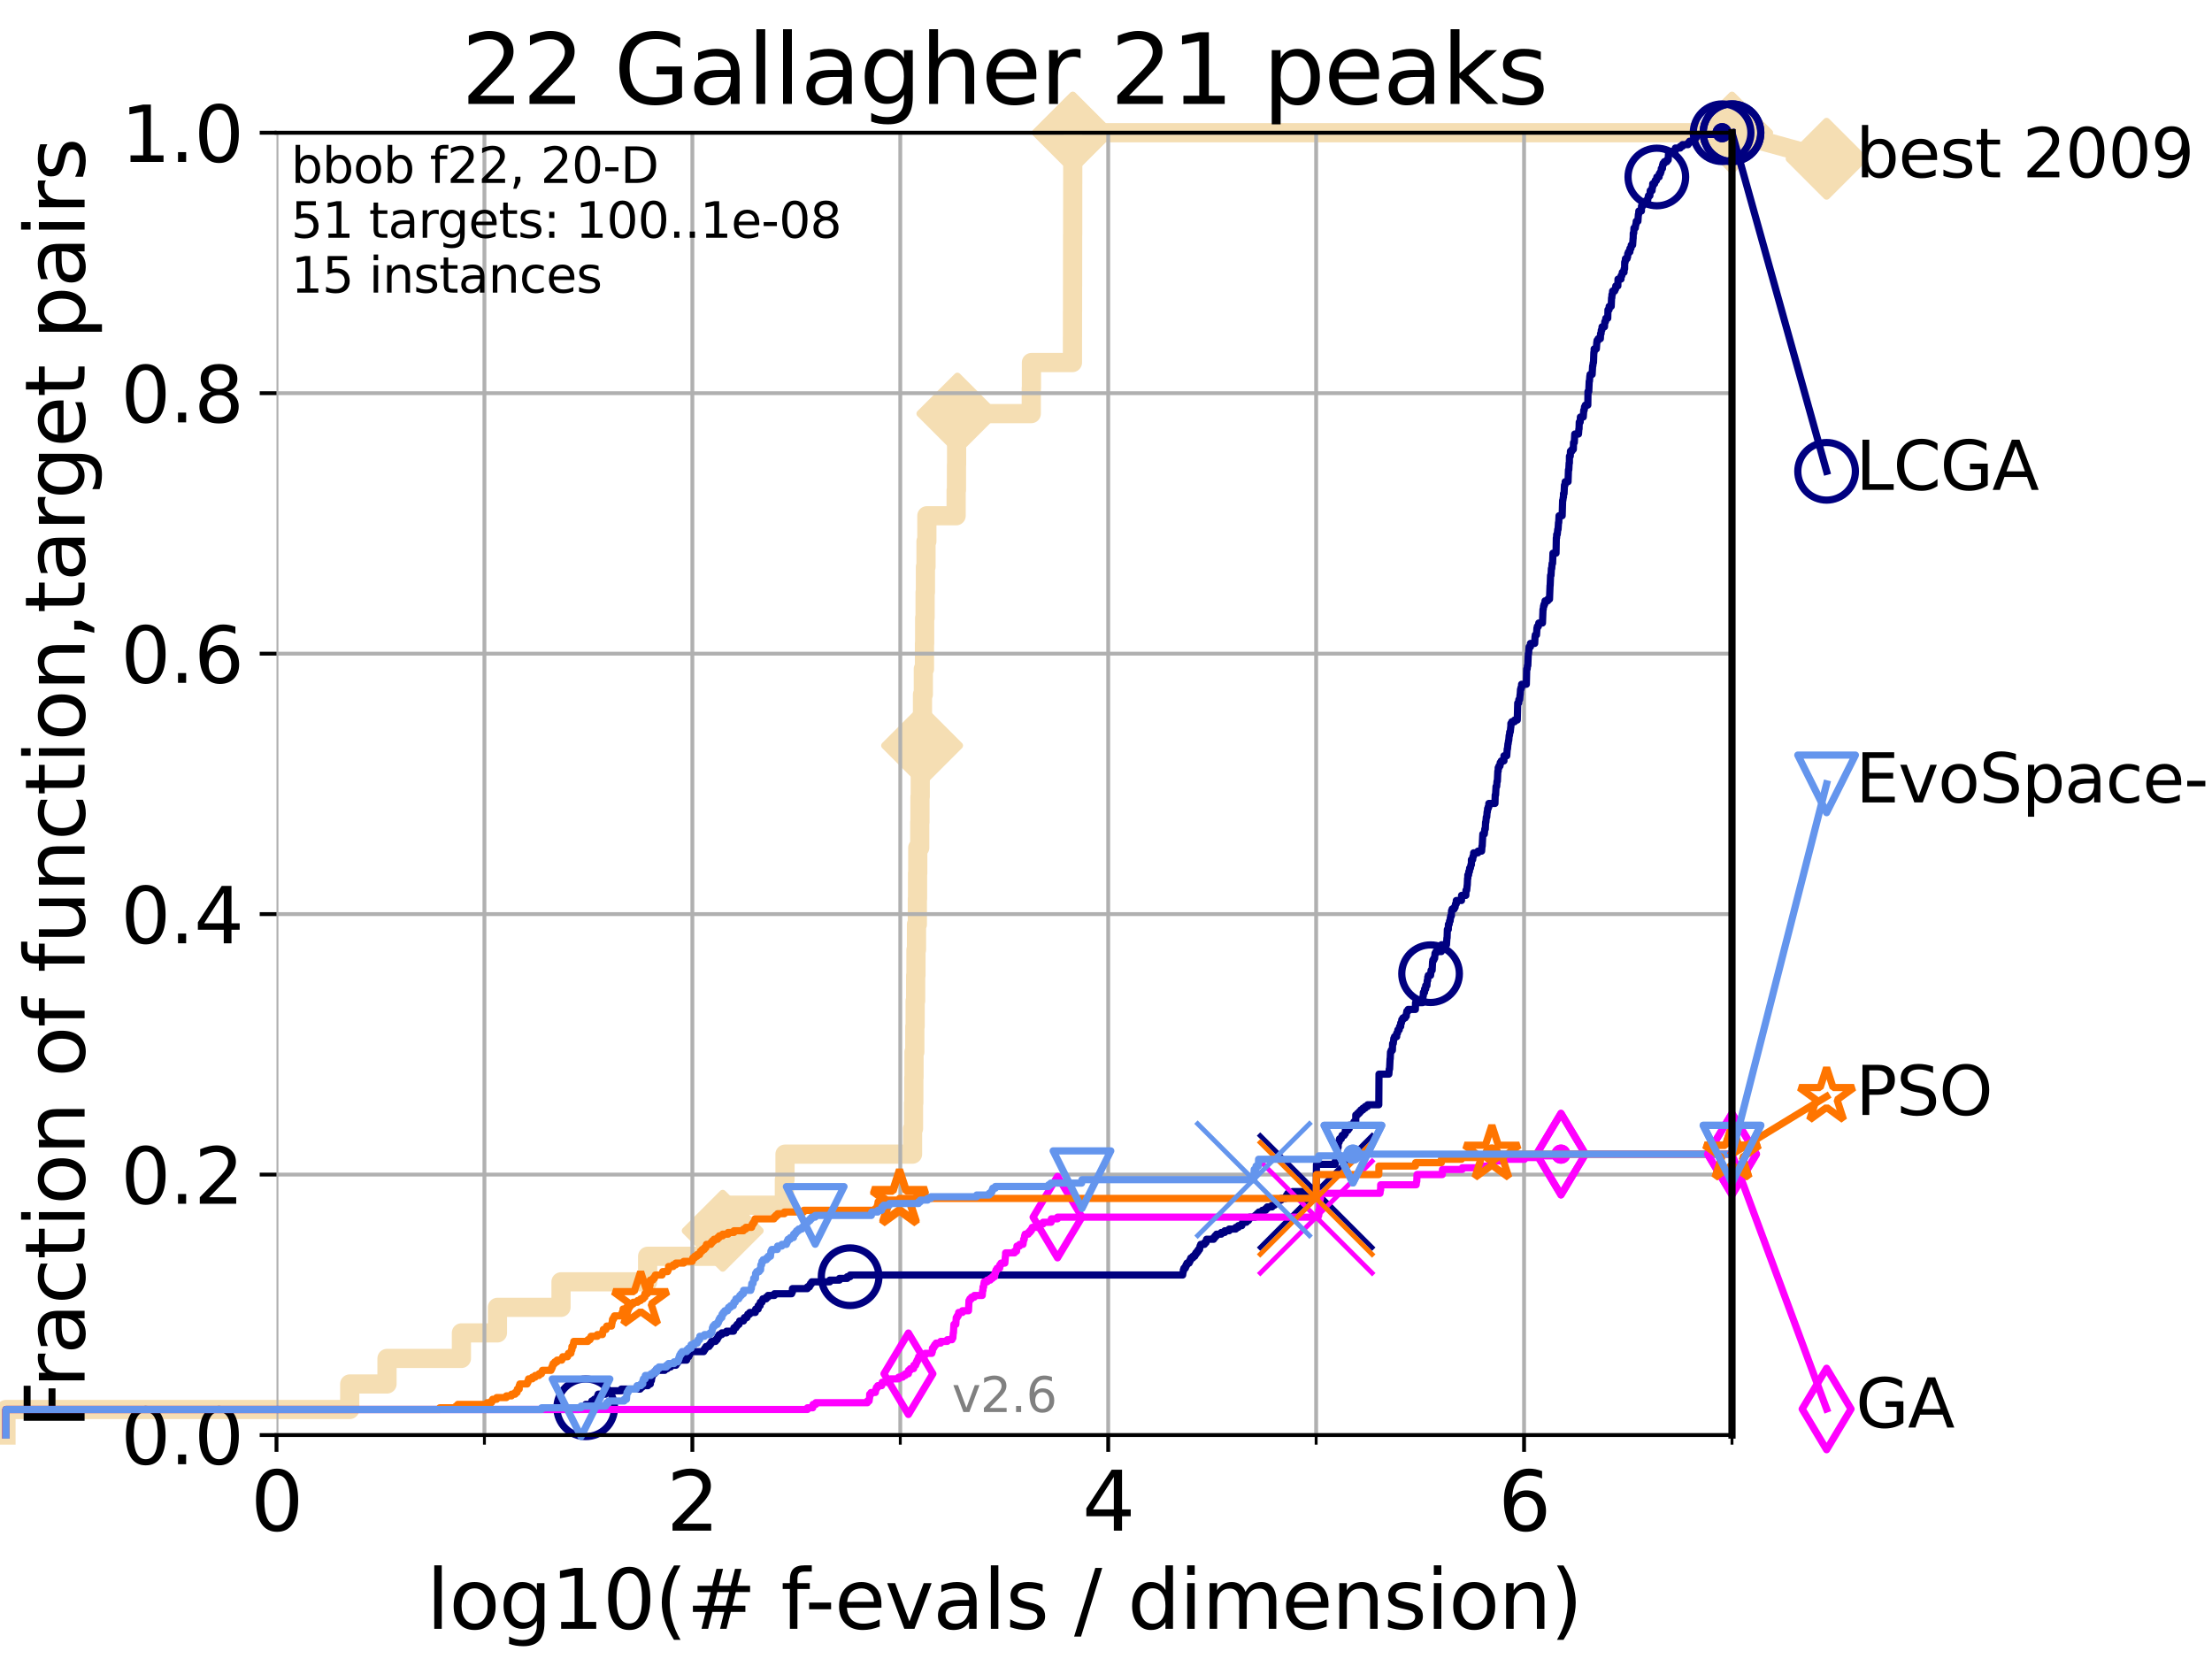 <?xml version="1.0" encoding="utf-8" standalone="no"?>
<!DOCTYPE svg PUBLIC "-//W3C//DTD SVG 1.1//EN"
  "http://www.w3.org/Graphics/SVG/1.1/DTD/svg11.dtd">
<svg xmlns:xlink="http://www.w3.org/1999/xlink" width="460.8pt" height="345.6pt" viewBox="0 0 460.8 345.6" xmlns="http://www.w3.org/2000/svg" version="1.1">
 <defs>
  <style type="text/css">*{stroke-linejoin: round; stroke-linecap: butt}</style>
 </defs>
 <g id="figure_1">
  <g id="patch_1">
   <path d="M 0 345.6 
L 460.8 345.6 
L 460.8 0 
L 0 0 
z
" style="fill: #ffffff"/>
  </g>
  <g id="axes_1">
   <g id="patch_2">
    <path d="M 57.6 298.944 
L 360.806 298.944 
L 360.806 27.648 
L 57.6 27.648 
z
" style="fill: #ffffff"/>
   </g>
   <g id="line2d_1">
    <path d="M 1.246 298.944 
L 1.246 293.624 
L 72.855 293.624 
L 72.855 288.305 
L 80.621 288.305 
L 80.621 282.985 
L 96.12 282.985 
L 96.12 277.666 
L 103.626 277.666 
L 103.626 272.346 
L 116.868 272.346 
L 116.868 267.027 
L 134.916 267.027 
L 134.916 261.707 
L 150.466 261.707 
L 150.466 256.388 
L 150.553 256.388 
L 150.553 251.068 
L 163.397 251.068 
L 163.397 245.749 
L 163.532 245.749 
L 163.532 240.429 
L 190.102 240.429 
L 190.102 235.11 
L 190.304 235.11 
L 190.304 229.79 
L 190.363 229.79 
L 190.363 224.471 
L 190.406 224.471 
L 190.406 219.151 
L 190.572 219.151 
L 190.572 213.832 
L 190.642 213.832 
L 190.642 208.512 
L 190.746 208.512 
L 190.746 203.192 
L 190.812 203.192 
L 190.812 197.873 
L 190.922 197.873 
L 190.922 192.553 
L 191.103 192.553 
L 191.103 187.234 
L 191.142 187.234 
L 191.142 181.914 
L 191.187 181.914 
L 191.187 176.595 
L 191.597 176.595 
L 191.597 171.275 
L 191.644 171.275 
L 191.644 165.956 
L 191.704 165.956 
L 191.704 160.636 
L 192.022 160.636 
L 192.022 155.317 
L 192.09 155.317 
L 192.09 149.997 
L 192.17 149.997 
L 192.17 144.678 
L 192.346 144.678 
L 192.346 139.358 
L 192.583 139.358 
L 192.583 134.039 
L 192.622 134.039 
L 192.622 128.719 
L 192.713 128.719 
L 192.713 123.4 
L 192.785 123.4 
L 192.785 118.08 
L 192.907 118.08 
L 192.907 112.76 
L 193.084 112.76 
L 193.084 107.441 
L 199.181 107.441 
L 199.181 102.121 
L 199.25 102.121 
L 199.25 96.802 
L 199.277 96.802 
L 199.277 91.482 
L 199.443 91.482 
L 199.443 86.163 
L 214.831 86.163 
L 214.831 80.843 
L 214.866 80.843 
L 214.866 75.524 
L 223.41 75.524 
L 223.41 70.204 
L 223.419 70.204 
L 223.419 64.885 
L 223.431 64.885 
L 223.431 59.565 
L 223.439 59.565 
L 223.439 54.246 
L 223.445 54.246 
L 223.445 48.926 
L 223.461 48.926 
L 223.461 43.607 
L 223.467 43.607 
L 223.467 38.287 
L 223.472 38.287 
L 223.472 32.968 
L 223.486 32.968 
L 223.486 27.648 
L 360.806 27.648 
" style="fill: none; stroke: #f5deb3; stroke-width: 4; stroke-linecap: square"/>
   </g>
   <g id="line2d_2">
    <defs>
     <path id="m7cba83099e" d="M 0 7.778 
L 7.778 0 
L 0 -7.778 
L -7.778 0 
z
" style="stroke: #f5deb3; stroke-width: 1.5; stroke-linejoin: miter"/>
    </defs>
    <g>
     <use xlink:href="#m7cba83099e" x="150.553" y="256.388" style="fill: #f5deb3; stroke: #f5deb3; stroke-width: 1.5; stroke-linejoin: miter"/>
     <use xlink:href="#m7cba83099e" x="192.09" y="155.317" style="fill: #f5deb3; stroke: #f5deb3; stroke-width: 1.5; stroke-linejoin: miter"/>
     <use xlink:href="#m7cba83099e" x="199.443" y="86.163" style="fill: #f5deb3; stroke: #f5deb3; stroke-width: 1.5; stroke-linejoin: miter"/>
     <use xlink:href="#m7cba83099e" x="223.486" y="27.648" style="fill: #f5deb3; stroke: #f5deb3; stroke-width: 1.5; stroke-linejoin: miter"/>
     <use xlink:href="#m7cba83099e" x="223.486" y="27.648" style="fill: #f5deb3; stroke: #f5deb3; stroke-width: 1.5; stroke-linejoin: miter"/>
     <use xlink:href="#m7cba83099e" x="360.806" y="27.648" style="fill: #f5deb3; stroke: #f5deb3; stroke-width: 1.5; stroke-linejoin: miter"/>
    </g>
   </g>
   <g id="line2d_3">
    <path style="fill: none; stroke: #f5deb3; stroke-width: 4; stroke-linecap: square"/>
    <g/>
   </g>
   <g id="line2d_4">
    <path d="M 360.806 27.648 
L 380.515 33.074 
" style="fill: none; stroke: #f5deb3; stroke-width: 4; stroke-linecap: square"/>
    <g>
     <use xlink:href="#m7cba83099e" x="360.806" y="27.648" style="fill: #f5deb3; stroke: #f5deb3; stroke-width: 1.5; stroke-linejoin: miter"/>
     <use xlink:href="#m7cba83099e" x="380.515" y="33.074" style="fill: #f5deb3; stroke: #f5deb3; stroke-width: 1.5; stroke-linejoin: miter"/>
    </g>
   </g>
   <g id="matplotlib.axis_1">
    <g id="xtick_1">
     <g id="line2d_5">
      <path d="M 57.6 298.944 
L 57.6 27.648 
" clip-path="url(#pf656570c8a)" style="fill: none; stroke: #b0b0b0; stroke-width: 0.8; stroke-linecap: square"/>
     </g>
     <g id="line2d_6">
      <defs>
       <path id="m0050c13886" d="M 0 0 
L 0 3.5 
" style="stroke: #000000; stroke-width: 0.8"/>
      </defs>
      <g>
       <use xlink:href="#m0050c13886" x="57.6" y="298.944" style="stroke: #000000; stroke-width: 0.8"/>
      </g>
     </g>
     <g id="text_1">
      <!-- 0 -->
      <g transform="translate(52.192 318.861)scale(0.17 -0.17)">
       <defs>
        <path id="DejaVuSans-30" d="M 2034 4250 
Q 1547 4250 1301 3770 
Q 1056 3291 1056 2328 
Q 1056 1369 1301 889 
Q 1547 409 2034 409 
Q 2525 409 2770 889 
Q 3016 1369 3016 2328 
Q 3016 3291 2770 3770 
Q 2525 4250 2034 4250 
z
M 2034 4750 
Q 2819 4750 3233 4129 
Q 3647 3509 3647 2328 
Q 3647 1150 3233 529 
Q 2819 -91 2034 -91 
Q 1250 -91 836 529 
Q 422 1150 422 2328 
Q 422 3509 836 4129 
Q 1250 4750 2034 4750 
z
" transform="scale(0.016)"/>
       </defs>
       <use xlink:href="#DejaVuSans-30"/>
      </g>
     </g>
    </g>
    <g id="xtick_2">
     <g id="line2d_7">
      <path d="M 144.23 298.944 
L 144.23 27.648 
" clip-path="url(#pf656570c8a)" style="fill: none; stroke: #b0b0b0; stroke-width: 0.8; stroke-linecap: square"/>
     </g>
     <g id="line2d_8">
      <g>
       <use xlink:href="#m0050c13886" x="144.23" y="298.944" style="stroke: #000000; stroke-width: 0.8"/>
      </g>
     </g>
     <g id="text_2">
      <!-- 2 -->
      <g transform="translate(138.822 318.861)scale(0.17 -0.17)">
       <defs>
        <path id="DejaVuSans-32" d="M 1228 531 
L 3431 531 
L 3431 0 
L 469 0 
L 469 531 
Q 828 903 1448 1529 
Q 2069 2156 2228 2338 
Q 2531 2678 2651 2914 
Q 2772 3150 2772 3378 
Q 2772 3750 2511 3984 
Q 2250 4219 1831 4219 
Q 1534 4219 1204 4116 
Q 875 4013 500 3803 
L 500 4441 
Q 881 4594 1212 4672 
Q 1544 4750 1819 4750 
Q 2544 4750 2975 4387 
Q 3406 4025 3406 3419 
Q 3406 3131 3298 2873 
Q 3191 2616 2906 2266 
Q 2828 2175 2409 1742 
Q 1991 1309 1228 531 
z
" transform="scale(0.016)"/>
       </defs>
       <use xlink:href="#DejaVuSans-32"/>
      </g>
     </g>
    </g>
    <g id="xtick_3">
     <g id="line2d_9">
      <path d="M 230.861 298.944 
L 230.861 27.648 
" clip-path="url(#pf656570c8a)" style="fill: none; stroke: #b0b0b0; stroke-width: 0.8; stroke-linecap: square"/>
     </g>
     <g id="line2d_10">
      <g>
       <use xlink:href="#m0050c13886" x="230.861" y="298.944" style="stroke: #000000; stroke-width: 0.8"/>
      </g>
     </g>
     <g id="text_3">
      <!-- 4 -->
      <g transform="translate(225.453 318.861)scale(0.17 -0.17)">
       <defs>
        <path id="DejaVuSans-34" d="M 2419 4116 
L 825 1625 
L 2419 1625 
L 2419 4116 
z
M 2253 4666 
L 3047 4666 
L 3047 1625 
L 3713 1625 
L 3713 1100 
L 3047 1100 
L 3047 0 
L 2419 0 
L 2419 1100 
L 313 1100 
L 313 1709 
L 2253 4666 
z
" transform="scale(0.016)"/>
       </defs>
       <use xlink:href="#DejaVuSans-34"/>
      </g>
     </g>
    </g>
    <g id="xtick_4">
     <g id="line2d_11">
      <path d="M 317.491 298.944 
L 317.491 27.648 
" clip-path="url(#pf656570c8a)" style="fill: none; stroke: #b0b0b0; stroke-width: 0.8; stroke-linecap: square"/>
     </g>
     <g id="line2d_12">
      <g>
       <use xlink:href="#m0050c13886" x="317.491" y="298.944" style="stroke: #000000; stroke-width: 0.8"/>
      </g>
     </g>
     <g id="text_4">
      <!-- 6 -->
      <g transform="translate(312.083 318.861)scale(0.17 -0.17)">
       <defs>
        <path id="DejaVuSans-36" d="M 2113 2584 
Q 1688 2584 1439 2293 
Q 1191 2003 1191 1497 
Q 1191 994 1439 701 
Q 1688 409 2113 409 
Q 2538 409 2786 701 
Q 3034 994 3034 1497 
Q 3034 2003 2786 2293 
Q 2538 2584 2113 2584 
z
M 3366 4563 
L 3366 3988 
Q 3128 4100 2886 4159 
Q 2644 4219 2406 4219 
Q 1781 4219 1451 3797 
Q 1122 3375 1075 2522 
Q 1259 2794 1537 2939 
Q 1816 3084 2150 3084 
Q 2853 3084 3261 2657 
Q 3669 2231 3669 1497 
Q 3669 778 3244 343 
Q 2819 -91 2113 -91 
Q 1303 -91 875 529 
Q 447 1150 447 2328 
Q 447 3434 972 4092 
Q 1497 4750 2381 4750 
Q 2619 4750 2861 4703 
Q 3103 4656 3366 4563 
z
" transform="scale(0.016)"/>
       </defs>
       <use xlink:href="#DejaVuSans-36"/>
      </g>
     </g>
    </g>
    <g id="xtick_5">
     <g id="line2d_13">
      <path d="M 100.915 298.944 
L 100.915 27.648 
" clip-path="url(#pf656570c8a)" style="fill: none; stroke: #b0b0b0; stroke-width: 0.8; stroke-linecap: square"/>
     </g>
     <g id="line2d_14">
      <defs>
       <path id="m15bc0ff555" d="M 0 0 
L 0 2 
" style="stroke: #000000; stroke-width: 0.6"/>
      </defs>
      <g>
       <use xlink:href="#m15bc0ff555" x="100.915" y="298.944" style="stroke: #000000; stroke-width: 0.6"/>
      </g>
     </g>
    </g>
    <g id="xtick_6">
     <g id="line2d_15">
      <path d="M 187.546 298.944 
L 187.546 27.648 
" clip-path="url(#pf656570c8a)" style="fill: none; stroke: #b0b0b0; stroke-width: 0.8; stroke-linecap: square"/>
     </g>
     <g id="line2d_16">
      <g>
       <use xlink:href="#m15bc0ff555" x="187.546" y="298.944" style="stroke: #000000; stroke-width: 0.6"/>
      </g>
     </g>
    </g>
    <g id="xtick_7">
     <g id="line2d_17">
      <path d="M 274.176 298.944 
L 274.176 27.648 
" clip-path="url(#pf656570c8a)" style="fill: none; stroke: #b0b0b0; stroke-width: 0.8; stroke-linecap: square"/>
     </g>
     <g id="line2d_18">
      <g>
       <use xlink:href="#m15bc0ff555" x="274.176" y="298.944" style="stroke: #000000; stroke-width: 0.6"/>
      </g>
     </g>
    </g>
    <g id="xtick_8">
     <g id="line2d_19">
      <path d="M 360.806 298.944 
L 360.806 27.648 
" clip-path="url(#pf656570c8a)" style="fill: none; stroke: #b0b0b0; stroke-width: 0.8; stroke-linecap: square"/>
     </g>
     <g id="line2d_20">
      <g>
       <use xlink:href="#m15bc0ff555" x="360.806" y="298.944" style="stroke: #000000; stroke-width: 0.6"/>
      </g>
     </g>
    </g>
    <g id="text_5">
     <!-- log10(# f-evals / dimension) -->
     <g transform="translate(88.823 339.314)scale(0.17 -0.17)">
      <defs>
       <path id="DejaVuSans-6c" d="M 603 4863 
L 1178 4863 
L 1178 0 
L 603 0 
L 603 4863 
z
" transform="scale(0.016)"/>
       <path id="DejaVuSans-6f" d="M 1959 3097 
Q 1497 3097 1228 2736 
Q 959 2375 959 1747 
Q 959 1119 1226 758 
Q 1494 397 1959 397 
Q 2419 397 2687 759 
Q 2956 1122 2956 1747 
Q 2956 2369 2687 2733 
Q 2419 3097 1959 3097 
z
M 1959 3584 
Q 2709 3584 3137 3096 
Q 3566 2609 3566 1747 
Q 3566 888 3137 398 
Q 2709 -91 1959 -91 
Q 1206 -91 779 398 
Q 353 888 353 1747 
Q 353 2609 779 3096 
Q 1206 3584 1959 3584 
z
" transform="scale(0.016)"/>
       <path id="DejaVuSans-67" d="M 2906 1791 
Q 2906 2416 2648 2759 
Q 2391 3103 1925 3103 
Q 1463 3103 1205 2759 
Q 947 2416 947 1791 
Q 947 1169 1205 825 
Q 1463 481 1925 481 
Q 2391 481 2648 825 
Q 2906 1169 2906 1791 
z
M 3481 434 
Q 3481 -459 3084 -895 
Q 2688 -1331 1869 -1331 
Q 1566 -1331 1297 -1286 
Q 1028 -1241 775 -1147 
L 775 -588 
Q 1028 -725 1275 -790 
Q 1522 -856 1778 -856 
Q 2344 -856 2625 -561 
Q 2906 -266 2906 331 
L 2906 616 
Q 2728 306 2450 153 
Q 2172 0 1784 0 
Q 1141 0 747 490 
Q 353 981 353 1791 
Q 353 2603 747 3093 
Q 1141 3584 1784 3584 
Q 2172 3584 2450 3431 
Q 2728 3278 2906 2969 
L 2906 3500 
L 3481 3500 
L 3481 434 
z
" transform="scale(0.016)"/>
       <path id="DejaVuSans-31" d="M 794 531 
L 1825 531 
L 1825 4091 
L 703 3866 
L 703 4441 
L 1819 4666 
L 2450 4666 
L 2450 531 
L 3481 531 
L 3481 0 
L 794 0 
L 794 531 
z
" transform="scale(0.016)"/>
       <path id="DejaVuSans-28" d="M 1984 4856 
Q 1566 4138 1362 3434 
Q 1159 2731 1159 2009 
Q 1159 1288 1364 580 
Q 1569 -128 1984 -844 
L 1484 -844 
Q 1016 -109 783 600 
Q 550 1309 550 2009 
Q 550 2706 781 3412 
Q 1013 4119 1484 4856 
L 1984 4856 
z
" transform="scale(0.016)"/>
       <path id="DejaVuSans-23" d="M 3272 2816 
L 2363 2816 
L 2100 1772 
L 3016 1772 
L 3272 2816 
z
M 2803 4594 
L 2478 3297 
L 3391 3297 
L 3719 4594 
L 4219 4594 
L 3897 3297 
L 4872 3297 
L 4872 2816 
L 3775 2816 
L 3519 1772 
L 4513 1772 
L 4513 1294 
L 3397 1294 
L 3072 0 
L 2572 0 
L 2894 1294 
L 1978 1294 
L 1656 0 
L 1153 0 
L 1478 1294 
L 494 1294 
L 494 1772 
L 1594 1772 
L 1856 2816 
L 850 2816 
L 850 3297 
L 1978 3297 
L 2297 4594 
L 2803 4594 
z
" transform="scale(0.016)"/>
       <path id="DejaVuSans-20" transform="scale(0.016)"/>
       <path id="DejaVuSans-66" d="M 2375 4863 
L 2375 4384 
L 1825 4384 
Q 1516 4384 1395 4259 
Q 1275 4134 1275 3809 
L 1275 3500 
L 2222 3500 
L 2222 3053 
L 1275 3053 
L 1275 0 
L 697 0 
L 697 3053 
L 147 3053 
L 147 3500 
L 697 3500 
L 697 3744 
Q 697 4328 969 4595 
Q 1241 4863 1831 4863 
L 2375 4863 
z
" transform="scale(0.016)"/>
       <path id="DejaVuSans-2d" d="M 313 2009 
L 1997 2009 
L 1997 1497 
L 313 1497 
L 313 2009 
z
" transform="scale(0.016)"/>
       <path id="DejaVuSans-65" d="M 3597 1894 
L 3597 1613 
L 953 1613 
Q 991 1019 1311 708 
Q 1631 397 2203 397 
Q 2534 397 2845 478 
Q 3156 559 3463 722 
L 3463 178 
Q 3153 47 2828 -22 
Q 2503 -91 2169 -91 
Q 1331 -91 842 396 
Q 353 884 353 1716 
Q 353 2575 817 3079 
Q 1281 3584 2069 3584 
Q 2775 3584 3186 3129 
Q 3597 2675 3597 1894 
z
M 3022 2063 
Q 3016 2534 2758 2815 
Q 2500 3097 2075 3097 
Q 1594 3097 1305 2825 
Q 1016 2553 972 2059 
L 3022 2063 
z
" transform="scale(0.016)"/>
       <path id="DejaVuSans-76" d="M 191 3500 
L 800 3500 
L 1894 563 
L 2988 3500 
L 3597 3500 
L 2284 0 
L 1503 0 
L 191 3500 
z
" transform="scale(0.016)"/>
       <path id="DejaVuSans-61" d="M 2194 1759 
Q 1497 1759 1228 1600 
Q 959 1441 959 1056 
Q 959 750 1161 570 
Q 1363 391 1709 391 
Q 2188 391 2477 730 
Q 2766 1069 2766 1631 
L 2766 1759 
L 2194 1759 
z
M 3341 1997 
L 3341 0 
L 2766 0 
L 2766 531 
Q 2569 213 2275 61 
Q 1981 -91 1556 -91 
Q 1019 -91 701 211 
Q 384 513 384 1019 
Q 384 1609 779 1909 
Q 1175 2209 1959 2209 
L 2766 2209 
L 2766 2266 
Q 2766 2663 2505 2880 
Q 2244 3097 1772 3097 
Q 1472 3097 1187 3025 
Q 903 2953 641 2809 
L 641 3341 
Q 956 3463 1253 3523 
Q 1550 3584 1831 3584 
Q 2591 3584 2966 3190 
Q 3341 2797 3341 1997 
z
" transform="scale(0.016)"/>
       <path id="DejaVuSans-73" d="M 2834 3397 
L 2834 2853 
Q 2591 2978 2328 3040 
Q 2066 3103 1784 3103 
Q 1356 3103 1142 2972 
Q 928 2841 928 2578 
Q 928 2378 1081 2264 
Q 1234 2150 1697 2047 
L 1894 2003 
Q 2506 1872 2764 1633 
Q 3022 1394 3022 966 
Q 3022 478 2636 193 
Q 2250 -91 1575 -91 
Q 1294 -91 989 -36 
Q 684 19 347 128 
L 347 722 
Q 666 556 975 473 
Q 1284 391 1588 391 
Q 1994 391 2212 530 
Q 2431 669 2431 922 
Q 2431 1156 2273 1281 
Q 2116 1406 1581 1522 
L 1381 1569 
Q 847 1681 609 1914 
Q 372 2147 372 2553 
Q 372 3047 722 3315 
Q 1072 3584 1716 3584 
Q 2034 3584 2315 3537 
Q 2597 3491 2834 3397 
z
" transform="scale(0.016)"/>
       <path id="DejaVuSans-2f" d="M 1625 4666 
L 2156 4666 
L 531 -594 
L 0 -594 
L 1625 4666 
z
" transform="scale(0.016)"/>
       <path id="DejaVuSans-64" d="M 2906 2969 
L 2906 4863 
L 3481 4863 
L 3481 0 
L 2906 0 
L 2906 525 
Q 2725 213 2448 61 
Q 2172 -91 1784 -91 
Q 1150 -91 751 415 
Q 353 922 353 1747 
Q 353 2572 751 3078 
Q 1150 3584 1784 3584 
Q 2172 3584 2448 3432 
Q 2725 3281 2906 2969 
z
M 947 1747 
Q 947 1113 1208 752 
Q 1469 391 1925 391 
Q 2381 391 2643 752 
Q 2906 1113 2906 1747 
Q 2906 2381 2643 2742 
Q 2381 3103 1925 3103 
Q 1469 3103 1208 2742 
Q 947 2381 947 1747 
z
" transform="scale(0.016)"/>
       <path id="DejaVuSans-69" d="M 603 3500 
L 1178 3500 
L 1178 0 
L 603 0 
L 603 3500 
z
M 603 4863 
L 1178 4863 
L 1178 4134 
L 603 4134 
L 603 4863 
z
" transform="scale(0.016)"/>
       <path id="DejaVuSans-6d" d="M 3328 2828 
Q 3544 3216 3844 3400 
Q 4144 3584 4550 3584 
Q 5097 3584 5394 3201 
Q 5691 2819 5691 2113 
L 5691 0 
L 5113 0 
L 5113 2094 
Q 5113 2597 4934 2840 
Q 4756 3084 4391 3084 
Q 3944 3084 3684 2787 
Q 3425 2491 3425 1978 
L 3425 0 
L 2847 0 
L 2847 2094 
Q 2847 2600 2669 2842 
Q 2491 3084 2119 3084 
Q 1678 3084 1418 2786 
Q 1159 2488 1159 1978 
L 1159 0 
L 581 0 
L 581 3500 
L 1159 3500 
L 1159 2956 
Q 1356 3278 1631 3431 
Q 1906 3584 2284 3584 
Q 2666 3584 2933 3390 
Q 3200 3197 3328 2828 
z
" transform="scale(0.016)"/>
       <path id="DejaVuSans-6e" d="M 3513 2113 
L 3513 0 
L 2938 0 
L 2938 2094 
Q 2938 2591 2744 2837 
Q 2550 3084 2163 3084 
Q 1697 3084 1428 2787 
Q 1159 2491 1159 1978 
L 1159 0 
L 581 0 
L 581 3500 
L 1159 3500 
L 1159 2956 
Q 1366 3272 1645 3428 
Q 1925 3584 2291 3584 
Q 2894 3584 3203 3211 
Q 3513 2838 3513 2113 
z
" transform="scale(0.016)"/>
       <path id="DejaVuSans-29" d="M 513 4856 
L 1013 4856 
Q 1481 4119 1714 3412 
Q 1947 2706 1947 2009 
Q 1947 1309 1714 600 
Q 1481 -109 1013 -844 
L 513 -844 
Q 928 -128 1133 580 
Q 1338 1288 1338 2009 
Q 1338 2731 1133 3434 
Q 928 4138 513 4856 
z
" transform="scale(0.016)"/>
      </defs>
      <use xlink:href="#DejaVuSans-6c"/>
      <use xlink:href="#DejaVuSans-6f" x="27.783"/>
      <use xlink:href="#DejaVuSans-67" x="88.965"/>
      <use xlink:href="#DejaVuSans-31" x="152.441"/>
      <use xlink:href="#DejaVuSans-30" x="216.064"/>
      <use xlink:href="#DejaVuSans-28" x="279.688"/>
      <use xlink:href="#DejaVuSans-23" x="318.701"/>
      <use xlink:href="#DejaVuSans-20" x="402.49"/>
      <use xlink:href="#DejaVuSans-66" x="434.277"/>
      <use xlink:href="#DejaVuSans-2d" x="463.982"/>
      <use xlink:href="#DejaVuSans-65" x="500.066"/>
      <use xlink:href="#DejaVuSans-76" x="561.59"/>
      <use xlink:href="#DejaVuSans-61" x="620.77"/>
      <use xlink:href="#DejaVuSans-6c" x="682.049"/>
      <use xlink:href="#DejaVuSans-73" x="709.832"/>
      <use xlink:href="#DejaVuSans-20" x="761.932"/>
      <use xlink:href="#DejaVuSans-2f" x="793.719"/>
      <use xlink:href="#DejaVuSans-20" x="827.41"/>
      <use xlink:href="#DejaVuSans-64" x="859.197"/>
      <use xlink:href="#DejaVuSans-69" x="922.674"/>
      <use xlink:href="#DejaVuSans-6d" x="950.457"/>
      <use xlink:href="#DejaVuSans-65" x="1047.869"/>
      <use xlink:href="#DejaVuSans-6e" x="1109.393"/>
      <use xlink:href="#DejaVuSans-73" x="1172.771"/>
      <use xlink:href="#DejaVuSans-69" x="1224.871"/>
      <use xlink:href="#DejaVuSans-6f" x="1252.654"/>
      <use xlink:href="#DejaVuSans-6e" x="1313.836"/>
      <use xlink:href="#DejaVuSans-29" x="1377.215"/>
     </g>
    </g>
   </g>
   <g id="matplotlib.axis_2">
    <g id="ytick_1">
     <g id="line2d_21">
      <path d="M 57.6 298.944 
L 360.806 298.944 
" clip-path="url(#pf656570c8a)" style="fill: none; stroke: #b0b0b0; stroke-width: 0.8; stroke-linecap: square"/>
     </g>
     <g id="line2d_22">
      <defs>
       <path id="m8407bf8c81" d="M 0 0 
L -3.5 0 
" style="stroke: #000000; stroke-width: 0.8"/>
      </defs>
      <g>
       <use xlink:href="#m8407bf8c81" x="57.6" y="298.944" style="stroke: #000000; stroke-width: 0.8"/>
      </g>
     </g>
     <g id="text_6">
      <!-- 0.0 -->
      <g transform="translate(25.155 305.023)scale(0.16 -0.16)">
       <defs>
        <path id="DejaVuSans-2e" d="M 684 794 
L 1344 794 
L 1344 0 
L 684 0 
L 684 794 
z
" transform="scale(0.016)"/>
       </defs>
       <use xlink:href="#DejaVuSans-30"/>
       <use xlink:href="#DejaVuSans-2e" x="63.623"/>
       <use xlink:href="#DejaVuSans-30" x="95.41"/>
      </g>
     </g>
    </g>
    <g id="ytick_2">
     <g id="line2d_23">
      <path d="M 57.6 244.685 
L 360.806 244.685 
" clip-path="url(#pf656570c8a)" style="fill: none; stroke: #b0b0b0; stroke-width: 0.8; stroke-linecap: square"/>
     </g>
     <g id="line2d_24">
      <g>
       <use xlink:href="#m8407bf8c81" x="57.6" y="244.685" style="stroke: #000000; stroke-width: 0.8"/>
      </g>
     </g>
     <g id="text_7">
      <!-- 0.2 -->
      <g transform="translate(25.155 250.764)scale(0.16 -0.16)">
       <use xlink:href="#DejaVuSans-30"/>
       <use xlink:href="#DejaVuSans-2e" x="63.623"/>
       <use xlink:href="#DejaVuSans-32" x="95.41"/>
      </g>
     </g>
    </g>
    <g id="ytick_3">
     <g id="line2d_25">
      <path d="M 57.6 190.426 
L 360.806 190.426 
" clip-path="url(#pf656570c8a)" style="fill: none; stroke: #b0b0b0; stroke-width: 0.8; stroke-linecap: square"/>
     </g>
     <g id="line2d_26">
      <g>
       <use xlink:href="#m8407bf8c81" x="57.6" y="190.426" style="stroke: #000000; stroke-width: 0.8"/>
      </g>
     </g>
     <g id="text_8">
      <!-- 0.4 -->
      <g transform="translate(25.155 196.504)scale(0.16 -0.16)">
       <use xlink:href="#DejaVuSans-30"/>
       <use xlink:href="#DejaVuSans-2e" x="63.623"/>
       <use xlink:href="#DejaVuSans-34" x="95.41"/>
      </g>
     </g>
    </g>
    <g id="ytick_4">
     <g id="line2d_27">
      <path d="M 57.6 136.166 
L 360.806 136.166 
" clip-path="url(#pf656570c8a)" style="fill: none; stroke: #b0b0b0; stroke-width: 0.8; stroke-linecap: square"/>
     </g>
     <g id="line2d_28">
      <g>
       <use xlink:href="#m8407bf8c81" x="57.6" y="136.166" style="stroke: #000000; stroke-width: 0.8"/>
      </g>
     </g>
     <g id="text_9">
      <!-- 0.6 -->
      <g transform="translate(25.155 142.245)scale(0.16 -0.16)">
       <use xlink:href="#DejaVuSans-30"/>
       <use xlink:href="#DejaVuSans-2e" x="63.623"/>
       <use xlink:href="#DejaVuSans-36" x="95.41"/>
      </g>
     </g>
    </g>
    <g id="ytick_5">
     <g id="line2d_29">
      <path d="M 57.6 81.907 
L 360.806 81.907 
" clip-path="url(#pf656570c8a)" style="fill: none; stroke: #b0b0b0; stroke-width: 0.8; stroke-linecap: square"/>
     </g>
     <g id="line2d_30">
      <g>
       <use xlink:href="#m8407bf8c81" x="57.6" y="81.907" style="stroke: #000000; stroke-width: 0.8"/>
      </g>
     </g>
     <g id="text_10">
      <!-- 0.8 -->
      <g transform="translate(25.155 87.986)scale(0.16 -0.16)">
       <defs>
        <path id="DejaVuSans-38" d="M 2034 2216 
Q 1584 2216 1326 1975 
Q 1069 1734 1069 1313 
Q 1069 891 1326 650 
Q 1584 409 2034 409 
Q 2484 409 2743 651 
Q 3003 894 3003 1313 
Q 3003 1734 2745 1975 
Q 2488 2216 2034 2216 
z
M 1403 2484 
Q 997 2584 770 2862 
Q 544 3141 544 3541 
Q 544 4100 942 4425 
Q 1341 4750 2034 4750 
Q 2731 4750 3128 4425 
Q 3525 4100 3525 3541 
Q 3525 3141 3298 2862 
Q 3072 2584 2669 2484 
Q 3125 2378 3379 2068 
Q 3634 1759 3634 1313 
Q 3634 634 3220 271 
Q 2806 -91 2034 -91 
Q 1263 -91 848 271 
Q 434 634 434 1313 
Q 434 1759 690 2068 
Q 947 2378 1403 2484 
z
M 1172 3481 
Q 1172 3119 1398 2916 
Q 1625 2713 2034 2713 
Q 2441 2713 2670 2916 
Q 2900 3119 2900 3481 
Q 2900 3844 2670 4047 
Q 2441 4250 2034 4250 
Q 1625 4250 1398 4047 
Q 1172 3844 1172 3481 
z
" transform="scale(0.016)"/>
       </defs>
       <use xlink:href="#DejaVuSans-30"/>
       <use xlink:href="#DejaVuSans-2e" x="63.623"/>
       <use xlink:href="#DejaVuSans-38" x="95.41"/>
      </g>
     </g>
    </g>
    <g id="ytick_6">
     <g id="line2d_31">
      <path d="M 57.6 27.648 
L 360.806 27.648 
" clip-path="url(#pf656570c8a)" style="fill: none; stroke: #b0b0b0; stroke-width: 0.8; stroke-linecap: square"/>
     </g>
     <g id="line2d_32">
      <g>
       <use xlink:href="#m8407bf8c81" x="57.6" y="27.648" style="stroke: #000000; stroke-width: 0.8"/>
      </g>
     </g>
     <g id="text_11">
      <!-- 1.0 -->
      <g transform="translate(25.155 33.727)scale(0.16 -0.16)">
       <use xlink:href="#DejaVuSans-31"/>
       <use xlink:href="#DejaVuSans-2e" x="63.623"/>
       <use xlink:href="#DejaVuSans-30" x="95.41"/>
      </g>
     </g>
    </g>
    <g id="text_12">
     <!-- Fraction of function,target pairs -->
     <g transform="translate(17.62 297.681)rotate(-90)scale(0.17 -0.17)">
      <defs>
       <path id="DejaVuSans-46" d="M 628 4666 
L 3309 4666 
L 3309 4134 
L 1259 4134 
L 1259 2759 
L 3109 2759 
L 3109 2228 
L 1259 2228 
L 1259 0 
L 628 0 
L 628 4666 
z
" transform="scale(0.016)"/>
       <path id="DejaVuSans-72" d="M 2631 2963 
Q 2534 3019 2420 3045 
Q 2306 3072 2169 3072 
Q 1681 3072 1420 2755 
Q 1159 2438 1159 1844 
L 1159 0 
L 581 0 
L 581 3500 
L 1159 3500 
L 1159 2956 
Q 1341 3275 1631 3429 
Q 1922 3584 2338 3584 
Q 2397 3584 2469 3576 
Q 2541 3569 2628 3553 
L 2631 2963 
z
" transform="scale(0.016)"/>
       <path id="DejaVuSans-63" d="M 3122 3366 
L 3122 2828 
Q 2878 2963 2633 3030 
Q 2388 3097 2138 3097 
Q 1578 3097 1268 2742 
Q 959 2388 959 1747 
Q 959 1106 1268 751 
Q 1578 397 2138 397 
Q 2388 397 2633 464 
Q 2878 531 3122 666 
L 3122 134 
Q 2881 22 2623 -34 
Q 2366 -91 2075 -91 
Q 1284 -91 818 406 
Q 353 903 353 1747 
Q 353 2603 823 3093 
Q 1294 3584 2113 3584 
Q 2378 3584 2631 3529 
Q 2884 3475 3122 3366 
z
" transform="scale(0.016)"/>
       <path id="DejaVuSans-74" d="M 1172 4494 
L 1172 3500 
L 2356 3500 
L 2356 3053 
L 1172 3053 
L 1172 1153 
Q 1172 725 1289 603 
Q 1406 481 1766 481 
L 2356 481 
L 2356 0 
L 1766 0 
Q 1100 0 847 248 
Q 594 497 594 1153 
L 594 3053 
L 172 3053 
L 172 3500 
L 594 3500 
L 594 4494 
L 1172 4494 
z
" transform="scale(0.016)"/>
       <path id="DejaVuSans-75" d="M 544 1381 
L 544 3500 
L 1119 3500 
L 1119 1403 
Q 1119 906 1312 657 
Q 1506 409 1894 409 
Q 2359 409 2629 706 
Q 2900 1003 2900 1516 
L 2900 3500 
L 3475 3500 
L 3475 0 
L 2900 0 
L 2900 538 
Q 2691 219 2414 64 
Q 2138 -91 1772 -91 
Q 1169 -91 856 284 
Q 544 659 544 1381 
z
M 1991 3584 
L 1991 3584 
z
" transform="scale(0.016)"/>
       <path id="DejaVuSans-2c" d="M 750 794 
L 1409 794 
L 1409 256 
L 897 -744 
L 494 -744 
L 750 256 
L 750 794 
z
" transform="scale(0.016)"/>
       <path id="DejaVuSans-70" d="M 1159 525 
L 1159 -1331 
L 581 -1331 
L 581 3500 
L 1159 3500 
L 1159 2969 
Q 1341 3281 1617 3432 
Q 1894 3584 2278 3584 
Q 2916 3584 3314 3078 
Q 3713 2572 3713 1747 
Q 3713 922 3314 415 
Q 2916 -91 2278 -91 
Q 1894 -91 1617 61 
Q 1341 213 1159 525 
z
M 3116 1747 
Q 3116 2381 2855 2742 
Q 2594 3103 2138 3103 
Q 1681 3103 1420 2742 
Q 1159 2381 1159 1747 
Q 1159 1113 1420 752 
Q 1681 391 2138 391 
Q 2594 391 2855 752 
Q 3116 1113 3116 1747 
z
" transform="scale(0.016)"/>
      </defs>
      <use xlink:href="#DejaVuSans-46"/>
      <use xlink:href="#DejaVuSans-72" x="50.27"/>
      <use xlink:href="#DejaVuSans-61" x="91.383"/>
      <use xlink:href="#DejaVuSans-63" x="152.662"/>
      <use xlink:href="#DejaVuSans-74" x="207.643"/>
      <use xlink:href="#DejaVuSans-69" x="246.852"/>
      <use xlink:href="#DejaVuSans-6f" x="274.635"/>
      <use xlink:href="#DejaVuSans-6e" x="335.816"/>
      <use xlink:href="#DejaVuSans-20" x="399.195"/>
      <use xlink:href="#DejaVuSans-6f" x="430.982"/>
      <use xlink:href="#DejaVuSans-66" x="492.164"/>
      <use xlink:href="#DejaVuSans-20" x="527.369"/>
      <use xlink:href="#DejaVuSans-66" x="559.156"/>
      <use xlink:href="#DejaVuSans-75" x="594.361"/>
      <use xlink:href="#DejaVuSans-6e" x="657.74"/>
      <use xlink:href="#DejaVuSans-63" x="721.119"/>
      <use xlink:href="#DejaVuSans-74" x="776.1"/>
      <use xlink:href="#DejaVuSans-69" x="815.309"/>
      <use xlink:href="#DejaVuSans-6f" x="843.092"/>
      <use xlink:href="#DejaVuSans-6e" x="904.273"/>
      <use xlink:href="#DejaVuSans-2c" x="967.652"/>
      <use xlink:href="#DejaVuSans-74" x="999.439"/>
      <use xlink:href="#DejaVuSans-61" x="1038.648"/>
      <use xlink:href="#DejaVuSans-72" x="1099.928"/>
      <use xlink:href="#DejaVuSans-67" x="1139.291"/>
      <use xlink:href="#DejaVuSans-65" x="1202.768"/>
      <use xlink:href="#DejaVuSans-74" x="1264.291"/>
      <use xlink:href="#DejaVuSans-20" x="1303.5"/>
      <use xlink:href="#DejaVuSans-70" x="1335.287"/>
      <use xlink:href="#DejaVuSans-61" x="1398.764"/>
      <use xlink:href="#DejaVuSans-69" x="1460.043"/>
      <use xlink:href="#DejaVuSans-72" x="1487.826"/>
      <use xlink:href="#DejaVuSans-73" x="1528.939"/>
     </g>
    </g>
   </g>
   <g id="line2d_33">
    <defs>
     <path id="m73c06ab8af" d="M 0 1.5 
C 0.398 1.5 0.779 1.342 1.061 1.061 
C 1.342 0.779 1.5 0.398 1.5 0 
C 1.5 -0.398 1.342 -0.779 1.061 -1.061 
C 0.779 -1.342 0.398 -1.5 0 -1.5 
C -0.398 -1.5 -0.779 -1.342 -1.061 -1.061 
C -1.342 -0.779 -1.5 -0.398 -1.5 0 
C -1.5 0.398 -1.342 0.779 -1.061 1.061 
C -0.779 1.342 -0.398 1.5 0 1.5 
z
" style="stroke: #f5deb3"/>
    </defs>
    <g>
     <use xlink:href="#m73c06ab8af" x="223.486" y="27.648" style="fill: #f5deb3; stroke: #f5deb3"/>
     <use xlink:href="#m73c06ab8af" x="223.486" y="27.648" style="fill: #f5deb3; stroke: #f5deb3"/>
    </g>
   </g>
   <g id="line2d_34">
    <defs>
     <path id="mb8dd6b4b79" d="M 0 1.5 
C 0.398 1.5 0.779 1.342 1.061 1.061 
C 1.342 0.779 1.5 0.398 1.5 0 
C 1.5 -0.398 1.342 -0.779 1.061 -1.061 
C 0.779 -1.342 0.398 -1.5 0 -1.5 
C -0.398 -1.5 -0.779 -1.342 -1.061 -1.061 
C -1.342 -0.779 -1.5 -0.398 -1.5 0 
C -1.5 0.398 -1.342 0.779 -1.061 1.061 
C -0.779 1.342 -0.398 1.5 0 1.5 
z
" style="stroke: #000080"/>
    </defs>
    <g>
     <use xlink:href="#mb8dd6b4b79" x="358.747" y="27.648" style="fill: #000080; stroke: #000080"/>
     <use xlink:href="#mb8dd6b4b79" x="358.747" y="27.648" style="fill: #000080; stroke: #000080"/>
    </g>
   </g>
   <g id="line2d_35">
    <path d="M 1.246 298.944 
L 1.246 293.624 
L 120.551 293.624 
L 120.551 293.27 
L 122.016 293.27 
L 122.016 292.561 
L 123.174 292.561 
L 123.174 292.206 
L 123.289 292.206 
L 123.289 291.851 
L 123.797 291.851 
L 123.797 291.497 
L 124.428 291.497 
L 124.482 290.787 
L 124.616 290.787 
L 124.616 290.433 
L 126.127 290.433 
L 126.127 290.078 
L 127.017 290.078 
L 127.017 289.723 
L 129.438 289.723 
L 129.438 289.369 
L 133.357 289.369 
L 133.357 289.014 
L 133.738 289.014 
L 133.738 288.66 
L 134.978 288.66 
L 134.978 288.305 
L 135.479 288.305 
L 135.509 287.596 
L 135.702 287.596 
L 135.747 286.886 
L 135.85 286.886 
L 135.85 286.532 
L 135.967 286.532 
L 135.967 286.177 
L 136.328 286.177 
L 136.328 285.822 
L 136.584 285.822 
L 136.584 285.468 
L 138.464 285.468 
L 138.464 285.113 
L 139.031 285.113 
L 139.031 284.759 
L 139.713 284.759 
L 139.713 284.404 
L 140.816 284.404 
L 140.816 284.049 
L 141.062 284.049 
L 141.062 283.695 
L 141.338 283.695 
L 141.338 283.34 
L 143.036 283.34 
L 143.136 282.631 
L 143.472 282.631 
L 143.472 282.276 
L 143.657 282.276 
L 143.764 281.567 
L 146.588 281.567 
L 146.588 281.212 
L 146.827 281.212 
L 146.827 280.858 
L 147.071 280.858 
L 147.071 280.503 
L 147.707 280.503 
L 147.707 280.148 
L 147.994 280.148 
L 147.994 279.794 
L 148.224 279.794 
L 148.224 279.439 
L 149.064 279.439 
L 149.064 279.084 
L 149.389 279.084 
L 149.389 278.73 
L 149.581 278.73 
L 149.581 278.375 
L 149.806 278.375 
L 149.806 278.021 
L 150.357 278.021 
L 150.357 277.666 
L 151.356 277.666 
L 151.356 277.311 
L 152.817 277.311 
L 152.883 276.602 
L 153.3 276.602 
L 153.3 276.247 
L 153.559 276.247 
L 153.559 275.893 
L 153.945 275.893 
L 153.945 275.538 
L 154.079 275.538 
L 154.079 275.183 
L 154.881 275.183 
L 154.881 274.829 
L 155.083 274.829 
L 155.083 274.474 
L 155.599 274.474 
L 155.599 274.12 
L 155.783 274.12 
L 155.783 273.765 
L 156.19 273.765 
L 156.19 273.41 
L 157.34 273.41 
L 157.415 272.701 
L 157.944 272.701 
L 157.948 271.992 
L 158.348 271.992 
L 158.379 271.282 
L 158.735 271.282 
L 158.735 270.928 
L 158.912 270.928 
L 158.912 270.573 
L 159.614 270.573 
L 159.614 270.219 
L 160.001 270.219 
L 160.001 269.864 
L 161.328 269.864 
L 161.328 269.509 
L 164.91 269.509 
L 164.91 269.155 
L 165.072 269.155 
L 165.081 268.445 
L 168.188 268.445 
L 168.188 268.091 
L 168.622 268.091 
L 168.622 267.736 
L 168.835 267.736 
L 168.835 267.381 
L 169.107 267.381 
L 169.107 267.027 
L 172.864 267.027 
L 172.864 266.672 
L 174.868 266.672 
L 174.868 266.318 
L 176.488 266.318 
L 176.488 265.963 
L 177.096 265.963 
L 177.096 265.608 
L 246.372 265.608 
L 246.467 264.899 
L 246.511 264.899 
L 246.511 264.544 
L 246.632 264.544 
L 246.632 264.19 
L 246.928 264.19 
L 246.928 263.835 
L 247.083 263.835 
L 247.083 263.48 
L 247.274 263.48 
L 247.274 263.126 
L 247.72 263.126 
L 247.72 262.771 
L 247.904 262.771 
L 247.904 262.417 
L 248.06 262.417 
L 248.06 262.062 
L 248.486 262.062 
L 248.486 261.707 
L 248.89 261.707 
L 248.89 261.353 
L 249.107 261.353 
L 249.107 260.998 
L 249.395 260.998 
L 249.395 260.643 
L 249.651 260.643 
L 249.651 260.289 
L 249.902 260.289 
L 249.981 259.579 
L 250.131 259.579 
L 250.131 259.225 
L 250.911 259.225 
L 250.911 258.87 
L 251.231 258.87 
L 251.231 258.516 
L 251.348 258.516 
L 251.348 258.161 
L 252.82 258.161 
L 252.82 257.806 
L 253.112 257.806 
L 253.112 257.452 
L 253.433 257.452 
L 253.433 257.097 
L 254.418 257.097 
L 254.418 256.742 
L 255.146 256.742 
L 255.146 256.388 
L 256.057 256.388 
L 256.057 256.033 
L 257.428 256.033 
L 257.428 255.678 
L 257.976 255.678 
L 257.976 255.324 
L 258.693 255.324 
L 258.693 254.969 
L 258.85 254.969 
L 258.85 254.615 
L 259.646 254.615 
L 259.646 254.26 
L 260.08 254.26 
L 260.08 253.905 
L 260.317 253.905 
L 260.317 253.551 
L 261.467 253.551 
L 261.467 253.196 
L 261.859 253.196 
L 261.859 252.841 
L 262.246 252.841 
L 262.246 252.487 
L 262.964 252.487 
L 262.964 252.132 
L 263.635 252.132 
L 263.635 251.778 
L 263.987 251.778 
L 263.987 251.423 
L 264.989 251.423 
L 264.989 251.068 
L 265.493 251.068 
L 265.493 250.714 
L 265.802 250.714 
L 265.802 250.359 
L 266.343 250.359 
L 266.343 250.004 
L 266.897 250.004 
L 266.897 249.65 
L 267.828 249.65 
L 267.828 249.295 
L 268.034 249.295 
L 268.034 248.94 
L 268.274 248.94 
L 268.274 248.586 
L 269.232 248.586 
L 269.232 248.231 
L 274.188 248.231 
L 274.245 242.557 
L 278.145 242.557 
L 278.175 241.848 
L 278.366 241.848 
L 278.452 240.429 
L 278.535 240.429 
L 278.64 239.011 
L 278.766 239.011 
L 278.766 237.947 
L 278.971 237.947 
L 279.043 237.237 
L 279.418 237.237 
L 279.418 236.883 
L 279.569 236.883 
L 279.569 236.528 
L 280.011 236.528 
L 280.011 236.174 
L 280.258 236.174 
L 280.258 235.464 
L 280.808 235.464 
L 280.808 235.11 
L 281.072 235.11 
L 281.072 234.4 
L 282.047 234.4 
L 282.047 233.691 
L 282.433 233.691 
L 282.433 232.273 
L 282.802 232.273 
L 282.802 231.918 
L 283.177 231.918 
L 283.177 231.563 
L 283.491 231.563 
L 283.491 231.209 
L 283.925 231.209 
L 283.925 230.854 
L 284.394 230.854 
L 284.394 230.499 
L 284.905 230.499 
L 284.905 230.145 
L 287.227 230.145 
L 287.269 223.761 
L 289.321 223.761 
L 289.409 222.697 
L 289.474 222.697 
L 289.579 220.57 
L 289.61 220.57 
L 289.668 219.151 
L 289.806 219.151 
L 289.806 218.796 
L 290.059 218.796 
L 290.104 217.378 
L 290.247 217.378 
L 290.358 216.314 
L 290.501 216.314 
L 290.501 215.959 
L 290.949 215.959 
L 290.949 215.25 
L 291.124 215.25 
L 291.206 214.541 
L 291.479 214.541 
L 291.56 213.832 
L 291.793 213.832 
L 291.793 213.122 
L 291.94 213.122 
L 292.019 212.413 
L 292.249 212.413 
L 292.249 212.058 
L 292.715 212.058 
L 292.715 211.704 
L 292.955 211.704 
L 293.009 210.994 
L 293.073 210.994 
L 293.073 210.64 
L 293.335 210.64 
L 293.335 210.285 
L 294.848 210.285 
L 294.879 208.867 
L 296.345 208.867 
L 296.451 207.448 
L 296.5 207.448 
L 296.513 206.739 
L 296.757 206.739 
L 296.757 206.03 
L 296.995 206.03 
L 296.995 205.32 
L 297.255 205.32 
L 297.322 204.256 
L 297.412 204.256 
L 297.432 203.547 
L 297.536 203.547 
L 297.536 203.192 
L 298.015 203.192 
L 298.12 202.129 
L 298.343 202.129 
L 298.43 200.355 
L 298.484 200.355 
L 298.484 200.001 
L 298.681 200.001 
L 298.681 199.646 
L 298.857 199.646 
L 298.943 198.582 
L 299.135 198.582 
L 299.135 198.228 
L 300.26 198.228 
L 300.272 196.809 
L 301.328 196.809 
L 301.418 195.39 
L 301.456 195.39 
L 301.511 193.617 
L 301.708 193.617 
L 301.73 192.553 
L 301.891 192.553 
L 301.969 191.844 
L 302.092 191.844 
L 302.144 191.135 
L 302.214 191.135 
L 302.214 190.78 
L 302.355 190.78 
L 302.381 189.716 
L 302.507 189.716 
L 302.507 189.362 
L 302.939 189.362 
L 302.939 189.007 
L 303.125 189.007 
L 303.204 188.298 
L 303.374 188.298 
L 303.374 187.589 
L 304.46 187.589 
L 304.471 186.525 
L 305.361 186.525 
L 305.389 185.461 
L 305.538 185.461 
L 305.642 184.397 
L 305.661 184.397 
L 305.724 182.978 
L 305.773 182.978 
L 305.773 182.269 
L 305.936 182.269 
L 305.979 181.56 
L 306.114 181.56 
L 306.151 180.85 
L 306.312 180.85 
L 306.419 180.141 
L 306.523 180.141 
L 306.523 179.077 
L 306.782 179.077 
L 306.848 178.368 
L 306.962 178.368 
L 306.988 177.659 
L 307.889 177.659 
L 307.889 177.304 
L 308.648 177.304 
L 308.725 176.24 
L 308.771 176.24 
L 308.878 174.112 
L 308.895 174.112 
L 308.895 173.758 
L 309.21 173.758 
L 309.308 172.694 
L 309.413 172.694 
L 309.475 171.275 
L 309.535 171.275 
L 309.623 170.211 
L 309.714 170.211 
L 309.79 169.147 
L 309.843 169.147 
L 309.899 168.438 
L 310.018 168.438 
L 310.018 168.084 
L 310.15 168.084 
L 310.15 167.374 
L 311.429 167.374 
L 311.477 165.601 
L 311.559 165.601 
L 311.653 163.828 
L 311.78 163.828 
L 311.854 162.764 
L 311.926 162.764 
L 312.026 160.636 
L 312.102 160.636 
L 312.102 159.927 
L 312.257 159.927 
L 312.257 159.572 
L 312.475 159.572 
L 312.523 158.863 
L 312.742 158.863 
L 312.742 158.508 
L 313.302 158.508 
L 313.304 157.445 
L 313.884 157.445 
L 313.98 156.026 
L 314.034 156.026 
L 314.13 154.962 
L 314.17 154.962 
L 314.262 154.253 
L 314.299 154.253 
L 314.387 153.189 
L 314.454 153.189 
L 314.501 152.48 
L 314.614 152.48 
L 314.72 151.416 
L 314.743 151.416 
L 314.743 150.706 
L 314.938 150.706 
L 314.938 150.352 
L 315.511 150.352 
L 315.511 149.997 
L 316.076 149.997 
L 316.169 146.451 
L 316.373 146.451 
L 316.405 145.742 
L 316.565 145.742 
L 316.666 144.678 
L 316.688 144.678 
L 316.75 143.614 
L 316.839 143.614 
L 316.839 143.259 
L 316.96 143.259 
L 316.978 142.55 
L 317.965 142.55 
L 318.042 139.358 
L 318.138 139.358 
L 318.196 138.649 
L 318.27 138.649 
L 318.371 136.166 
L 318.425 136.166 
L 318.536 134.748 
L 318.818 134.748 
L 318.818 134.039 
L 319.706 134.039 
L 319.774 132.62 
L 319.826 132.62 
L 319.826 132.265 
L 320.085 132.265 
L 320.17 130.847 
L 320.254 130.847 
L 320.254 130.492 
L 320.467 130.492 
L 320.555 129.783 
L 321.325 129.783 
L 321.434 126.946 
L 321.483 126.946 
L 321.554 126.237 
L 321.648 126.237 
L 321.648 125.882 
L 321.795 125.882 
L 321.859 125.173 
L 322.43 125.173 
L 322.43 124.818 
L 322.792 124.818 
L 322.901 121.981 
L 322.926 121.981 
L 323.012 119.853 
L 323.107 119.853 
L 323.179 118.435 
L 323.25 118.435 
L 323.332 117.371 
L 323.432 117.371 
L 323.508 115.243 
L 324.15 115.243 
L 324.213 112.051 
L 324.262 112.051 
L 324.285 111.342 
L 324.402 111.342 
L 324.506 110.278 
L 324.573 110.278 
L 324.663 108.859 
L 324.712 108.859 
L 324.778 107.441 
L 325.429 107.441 
L 325.524 104.249 
L 325.569 104.249 
L 325.666 103.54 
L 325.702 103.54 
L 325.702 102.831 
L 325.821 102.831 
L 325.905 101.058 
L 326.013 101.058 
L 326.059 100.348 
L 326.653 100.348 
L 326.74 97.866 
L 326.809 97.866 
L 326.88 96.447 
L 326.934 96.447 
L 326.946 95.029 
L 327.115 95.029 
L 327.162 93.965 
L 327.479 93.965 
L 327.479 93.61 
L 327.753 93.61 
L 327.797 92.192 
L 327.957 92.192 
L 328.051 90.418 
L 328.826 90.418 
L 328.91 89.355 
L 328.943 89.355 
L 328.985 87.936 
L 329.179 87.936 
L 329.225 86.872 
L 329.822 86.872 
L 329.922 85.454 
L 330.017 85.454 
L 330.083 84.744 
L 330.259 84.744 
L 330.259 84.39 
L 330.769 84.39 
L 330.808 81.553 
L 330.97 81.553 
L 331.06 79.425 
L 331.114 79.425 
L 331.19 78.361 
L 331.24 78.361 
L 331.24 78.006 
L 331.67 78.006 
L 331.771 76.233 
L 331.812 76.233 
L 331.899 75.524 
L 331.953 75.524 
L 332.03 73.396 
L 332.084 73.396 
L 332.092 72.687 
L 332.548 72.687 
L 332.647 71.268 
L 332.698 71.268 
L 332.698 70.914 
L 332.924 70.914 
L 332.924 70.559 
L 333.383 70.559 
L 333.429 69.495 
L 333.534 69.495 
L 333.58 68.786 
L 333.691 68.786 
L 333.741 68.076 
L 334.243 68.076 
L 334.304 67.013 
L 334.456 67.013 
L 334.524 66.303 
L 334.923 66.303 
L 334.968 64.53 
L 335.196 64.53 
L 335.218 63.821 
L 335.646 63.821 
L 335.717 62.048 
L 335.769 62.048 
L 335.805 61.338 
L 335.882 61.338 
L 335.937 60.629 
L 336.367 60.629 
L 336.367 60.274 
L 336.534 60.274 
L 336.599 59.565 
L 337.031 59.565 
L 337.059 58.147 
L 337.681 58.147 
L 337.7 57.437 
L 337.861 57.437 
L 337.956 56.728 
L 338.317 56.728 
L 338.33 56.019 
L 338.433 56.019 
L 338.456 54.6 
L 338.549 54.6 
L 338.61 53.891 
L 338.939 53.891 
L 338.939 53.536 
L 339.053 53.536 
L 339.094 52.827 
L 339.236 52.827 
L 339.236 52.472 
L 339.535 52.472 
L 339.542 51.763 
L 339.756 51.763 
L 339.819 51.054 
L 340.101 51.054 
L 340.201 49.635 
L 340.218 49.635 
L 340.239 48.571 
L 340.334 48.571 
L 340.384 47.508 
L 340.656 47.508 
L 340.745 46.798 
L 340.798 46.798 
L 340.864 46.089 
L 341.207 46.089 
L 341.304 44.67 
L 341.351 44.67 
L 341.399 43.961 
L 341.939 43.961 
L 341.957 42.897 
L 342.237 42.897 
L 342.237 42.543 
L 342.381 42.543 
L 342.381 42.188 
L 342.823 42.188 
L 342.823 41.833 
L 343.233 41.833 
L 343.315 41.124 
L 343.4 41.124 
L 343.4 40.77 
L 343.697 40.77 
L 343.775 39.706 
L 344.155 39.706 
L 344.194 38.996 
L 344.285 38.996 
L 344.285 38.287 
L 344.676 38.287 
L 344.676 37.932 
L 344.812 37.932 
L 344.812 37.578 
L 345.082 37.578 
L 345.151 36.869 
L 345.623 36.869 
L 345.668 36.159 
L 345.898 36.159 
L 345.898 35.805 
L 346.022 35.805 
L 346.084 35.095 
L 346.32 35.095 
L 346.334 34.386 
L 346.448 34.386 
L 346.448 34.031 
L 346.714 34.031 
L 346.714 33.677 
L 347.245 33.677 
L 347.245 33.322 
L 347.512 33.322 
L 347.582 31.904 
L 348.237 31.904 
L 348.237 31.549 
L 348.958 31.549 
L 349.009 30.84 
L 350.021 30.84 
L 350.021 30.485 
L 350.484 30.485 
L 350.484 30.13 
L 351.655 30.13 
L 351.655 29.776 
L 351.958 29.776 
L 351.958 29.421 
L 352.778 29.421 
L 352.778 29.067 
L 352.91 29.067 
L 352.91 28.712 
L 353.35 28.712 
L 353.38 28.003 
L 358.747 28.003 
L 358.747 27.648 
L 360.806 27.648 
L 360.806 27.648 
" style="fill: none; stroke: #000080; stroke-width: 1.5; stroke-linecap: square"/>
   </g>
   <g id="line2d_36">
    <defs>
     <path id="mff310c4806" d="M 0 6 
C 1.591 6 3.117 5.368 4.243 4.243 
C 5.368 3.117 6 1.591 6 0 
C 6 -1.591 5.368 -3.117 4.243 -4.243 
C 3.117 -5.368 1.591 -6 0 -6 
C -1.591 -6 -3.117 -5.368 -4.243 -4.243 
C -5.368 -3.117 -6 -1.591 -6 0 
C -6 1.591 -5.368 3.117 -4.243 4.243 
C -3.117 5.368 -1.591 6 0 6 
z
" style="stroke: #000080; stroke-width: 1.5"/>
    </defs>
    <g>
     <use xlink:href="#mff310c4806" x="122.016" y="293.27" style="fill-opacity: 0; stroke: #000080; stroke-width: 1.5"/>
     <use xlink:href="#mff310c4806" x="177.096" y="265.963" style="fill-opacity: 0; stroke: #000080; stroke-width: 1.5"/>
     <use xlink:href="#mff310c4806" x="298.015" y="202.838" style="fill-opacity: 0; stroke: #000080; stroke-width: 1.5"/>
     <use xlink:href="#mff310c4806" x="345.151" y="36.869" style="fill-opacity: 0; stroke: #000080; stroke-width: 1.5"/>
     <use xlink:href="#mff310c4806" x="358.747" y="27.648" style="fill-opacity: 0; stroke: #000080; stroke-width: 1.5"/>
     <use xlink:href="#mff310c4806" x="360.806" y="27.648" style="fill-opacity: 0; stroke: #000080; stroke-width: 1.5"/>
    </g>
   </g>
   <g id="line2d_37">
    <path style="fill: none; stroke: #000080; stroke-width: 1.5; stroke-linecap: square"/>
    <g/>
   </g>
   <g id="line2d_38">
    <path d="M 274.176 248.231 
" clip-path="url(#pf656570c8a)" style="fill: none; stroke: #000080; stroke-width: 1.5; stroke-linecap: square"/>
    <defs>
     <path id="m9dc7604005" d="M -12 12 
L 12 -12 
M -12 -12 
L 12 12 
" style="stroke: #000080"/>
    </defs>
    <g clip-path="url(#pf656570c8a)">
     <use xlink:href="#m9dc7604005" x="274.176" y="248.231" style="fill: #000080; stroke: #000080"/>
    </g>
   </g>
   <g id="line2d_39">
    <defs>
     <path id="m390c09af95" d="M 0 1.5 
C 0.398 1.5 0.779 1.342 1.061 1.061 
C 1.342 0.779 1.5 0.398 1.5 0 
C 1.5 -0.398 1.342 -0.779 1.061 -1.061 
C 0.779 -1.342 0.398 -1.5 0 -1.5 
C -0.398 -1.5 -0.779 -1.342 -1.061 -1.061 
C -1.342 -0.779 -1.5 -0.398 -1.5 0 
C -1.5 0.398 -1.342 0.779 -1.061 1.061 
C -0.779 1.342 -0.398 1.5 0 1.5 
z
" style="stroke: #ff00ff"/>
    </defs>
    <g>
     <use xlink:href="#m390c09af95" x="325.181" y="240.429" style="fill: #ff00ff; stroke: #ff00ff"/>
     <use xlink:href="#m390c09af95" x="325.181" y="240.429" style="fill: #ff00ff; stroke: #ff00ff"/>
    </g>
   </g>
   <g id="line2d_40">
    <path d="M 1.246 298.944 
L 1.246 293.624 
L 168.201 293.624 
L 168.201 293.27 
L 169.304 293.27 
L 169.376 292.561 
L 169.948 292.561 
L 169.948 292.206 
L 180.702 292.206 
L 180.702 291.851 
L 181.046 291.851 
L 181.146 291.142 
L 181.162 291.142 
L 181.174 290.433 
L 181.466 290.433 
L 181.466 290.078 
L 182.352 290.078 
L 182.456 289.369 
L 182.573 289.369 
L 182.573 289.014 
L 182.845 289.014 
L 182.845 288.66 
L 183.668 288.66 
L 183.762 287.95 
L 185.091 287.95 
L 185.091 287.596 
L 185.568 287.596 
L 185.568 287.241 
L 187.204 287.241 
L 187.204 286.886 
L 188.039 286.886 
L 188.039 286.532 
L 188.601 286.532 
L 188.601 286.177 
L 189.241 286.177 
L 189.252 285.468 
L 189.619 285.468 
L 189.619 285.113 
L 190.321 285.113 
L 190.364 284.404 
L 190.744 284.404 
L 190.744 284.049 
L 190.883 284.049 
L 190.883 283.695 
L 191.06 283.695 
L 191.06 283.34 
L 191.249 283.34 
L 191.249 282.985 
L 191.367 282.985 
L 191.367 282.631 
L 192.326 282.631 
L 192.326 282.276 
L 192.736 282.276 
L 192.736 281.922 
L 194.121 281.922 
L 194.121 281.567 
L 194.233 281.567 
L 194.241 280.858 
L 194.487 280.858 
L 194.487 280.503 
L 194.706 280.503 
L 194.706 280.148 
L 195.002 280.148 
L 195.002 279.794 
L 195.961 279.794 
L 195.961 279.439 
L 197.334 279.439 
L 197.334 279.084 
L 198.309 279.084 
L 198.309 278.73 
L 198.494 278.73 
L 198.579 277.666 
L 198.617 277.666 
L 198.716 275.893 
L 199.115 275.893 
L 199.202 274.474 
L 199.405 274.474 
L 199.405 274.12 
L 199.619 274.12 
L 199.696 273.41 
L 200.485 273.41 
L 200.485 273.056 
L 201.756 273.056 
L 201.857 270.928 
L 202.039 270.928 
L 202.039 270.573 
L 202.374 270.573 
L 202.374 270.219 
L 202.978 270.219 
L 202.978 269.864 
L 204.621 269.864 
L 204.696 268.8 
L 204.774 268.8 
L 204.778 268.091 
L 204.912 268.091 
L 204.963 267.381 
L 205.032 267.381 
L 205.032 267.027 
L 205.654 267.027 
L 205.654 266.672 
L 206.288 266.672 
L 206.288 266.318 
L 206.737 266.318 
L 206.737 265.963 
L 207.201 265.963 
L 207.26 265.254 
L 207.367 265.254 
L 207.367 264.899 
L 207.488 264.899 
L 207.488 264.544 
L 207.712 264.544 
L 207.712 264.19 
L 208.249 264.19 
L 208.286 263.48 
L 208.539 263.48 
L 208.539 263.126 
L 209.329 263.126 
L 209.439 261.707 
L 209.476 261.707 
L 209.484 260.998 
L 211.34 260.998 
L 211.34 260.643 
L 211.772 260.643 
L 211.849 259.579 
L 212.403 259.579 
L 212.403 259.225 
L 213.11 259.225 
L 213.206 258.516 
L 213.239 258.516 
L 213.239 258.161 
L 213.375 258.161 
L 213.439 257.452 
L 213.549 257.452 
L 213.549 257.097 
L 214.208 257.097 
L 214.208 256.742 
L 214.548 256.742 
L 214.548 256.388 
L 214.845 256.388 
L 214.845 256.033 
L 215.032 256.033 
L 215.032 255.678 
L 216.373 255.678 
L 216.386 254.969 
L 217.301 254.969 
L 217.301 254.615 
L 218.965 254.615 
L 219.014 253.905 
L 220.303 253.905 
L 220.303 253.551 
L 274.586 253.551 
L 274.586 253.196 
L 274.718 253.196 
L 274.73 252.132 
L 274.881 252.132 
L 274.963 249.65 
L 275.082 249.65 
L 275.165 248.586 
L 287.481 248.586 
L 287.558 247.877 
L 287.612 247.877 
L 287.619 246.813 
L 295.013 246.813 
L 295.1 246.103 
L 295.143 246.103 
L 295.186 244.685 
L 300.46 244.685 
L 300.494 243.621 
L 304.619 243.621 
L 304.619 243.266 
L 308.018 243.266 
L 308.018 242.912 
L 310.905 242.912 
L 310.937 241.848 
L 313.403 241.848 
L 313.403 241.493 
L 317.591 241.493 
L 317.591 241.138 
L 321.01 241.138 
L 321.01 240.784 
L 325.181 240.784 
L 325.181 240.429 
L 360.806 240.429 
L 360.806 240.429 
" style="fill: none; stroke: #ff00ff; stroke-width: 1.5; stroke-linecap: square"/>
   </g>
   <g id="line2d_41">
    <defs>
     <path id="mac5a344d86" d="M 0 8.485 
L 5.091 0 
L 0 -8.485 
L -5.091 0 
z
" style="stroke: #ff00ff; stroke-width: 1.5; stroke-linejoin: miter"/>
    </defs>
    <g>
     <use xlink:href="#mac5a344d86" x="189.241" y="286.177" style="fill-opacity: 0; stroke: #ff00ff; stroke-width: 1.5; stroke-linejoin: miter"/>
     <use xlink:href="#mac5a344d86" x="220.303" y="253.551" style="fill-opacity: 0; stroke: #ff00ff; stroke-width: 1.5; stroke-linejoin: miter"/>
     <use xlink:href="#mac5a344d86" x="325.181" y="240.429" style="fill-opacity: 0; stroke: #ff00ff; stroke-width: 1.5; stroke-linejoin: miter"/>
     <use xlink:href="#mac5a344d86" x="325.181" y="240.429" style="fill-opacity: 0; stroke: #ff00ff; stroke-width: 1.5; stroke-linejoin: miter"/>
     <use xlink:href="#mac5a344d86" x="360.806" y="240.429" style="fill-opacity: 0; stroke: #ff00ff; stroke-width: 1.5; stroke-linejoin: miter"/>
    </g>
   </g>
   <g id="line2d_42">
    <path style="fill: none; stroke: #ff00ff; stroke-width: 1.5; stroke-linecap: square"/>
    <g/>
   </g>
   <g id="line2d_43">
    <path d="M 274.189 253.551 
" clip-path="url(#pf656570c8a)" style="fill: none; stroke: #ff00ff; stroke-width: 1.5; stroke-linecap: square"/>
    <defs>
     <path id="m9fc9051ad4" d="M -12 12 
L 12 -12 
M -12 -12 
L 12 12 
" style="stroke: #ff00ff"/>
    </defs>
    <g clip-path="url(#pf656570c8a)">
     <use xlink:href="#m9fc9051ad4" x="274.189" y="253.551" style="fill: #ff00ff; stroke: #ff00ff"/>
    </g>
   </g>
   <g id="line2d_44">
    <defs>
     <path id="m0657340e4e" d="M 0 1.5 
C 0.398 1.5 0.779 1.342 1.061 1.061 
C 1.342 0.779 1.5 0.398 1.5 0 
C 1.5 -0.398 1.342 -0.779 1.061 -1.061 
C 0.779 -1.342 0.398 -1.5 0 -1.5 
C -0.398 -1.5 -0.779 -1.342 -1.061 -1.061 
C -1.342 -0.779 -1.5 -0.398 -1.5 0 
C -1.5 0.398 -1.342 0.779 -1.061 1.061 
C -0.779 1.342 -0.398 1.5 0 1.5 
z
" style="stroke: #ff7500"/>
    </defs>
    <g>
     <use xlink:href="#m0657340e4e" x="310.786" y="240.429" style="fill: #ff7500; stroke: #ff7500"/>
     <use xlink:href="#m0657340e4e" x="310.786" y="240.429" style="fill: #ff7500; stroke: #ff7500"/>
    </g>
   </g>
   <g id="line2d_45">
    <path d="M 1.246 298.944 
L 1.246 293.624 
L 91.617 293.624 
L 91.617 293.27 
L 94.995 293.27 
L 94.995 292.915 
L 95.378 292.915 
L 95.378 292.561 
L 101.471 292.561 
L 101.471 292.206 
L 102.363 292.206 
L 102.363 291.851 
L 102.622 291.851 
L 102.622 291.497 
L 103.462 291.497 
L 103.462 291.142 
L 105.485 291.142 
L 105.485 290.787 
L 106.561 290.787 
L 106.561 290.433 
L 107.312 290.433 
L 107.312 290.078 
L 107.709 290.078 
L 107.775 289.369 
L 108.163 289.369 
L 108.163 288.66 
L 108.29 288.66 
L 108.29 288.305 
L 109.815 288.305 
L 109.815 287.95 
L 109.99 287.95 
L 109.99 287.596 
L 110.106 287.596 
L 110.106 287.241 
L 110.897 287.241 
L 110.897 286.886 
L 111.496 286.886 
L 111.496 286.532 
L 112.283 286.532 
L 112.283 286.177 
L 112.79 286.177 
L 112.79 285.822 
L 112.989 285.822 
L 112.989 285.468 
L 114.782 285.468 
L 114.782 285.113 
L 114.962 285.113 
L 114.962 284.759 
L 115.095 284.759 
L 115.095 284.404 
L 115.227 284.404 
L 115.227 284.049 
L 115.576 284.049 
L 115.576 283.695 
L 116.044 283.695 
L 116.044 283.34 
L 117.028 283.34 
L 117.028 282.985 
L 117.227 282.985 
L 117.227 282.631 
L 118.227 282.631 
L 118.227 282.276 
L 118.414 282.276 
L 118.414 281.922 
L 118.926 281.922 
L 119.034 281.212 
L 119.141 281.212 
L 119.141 280.503 
L 119.39 280.503 
L 119.46 279.794 
L 119.53 279.794 
L 119.53 279.439 
L 122.47 279.439 
L 122.47 279.084 
L 122.913 279.084 
L 122.913 278.73 
L 123.116 278.73 
L 123.116 278.375 
L 124.428 278.375 
L 124.428 278.021 
L 125.502 278.021 
L 125.578 277.311 
L 125.679 277.311 
L 125.679 276.957 
L 126.226 276.957 
L 126.226 276.602 
L 126.396 276.602 
L 126.396 276.247 
L 127.389 276.247 
L 127.481 275.538 
L 127.527 275.538 
L 127.595 274.829 
L 127.799 274.829 
L 127.799 274.474 
L 128.001 274.474 
L 128.001 274.12 
L 129.5 274.12 
L 129.602 273.41 
L 129.786 273.41 
L 129.786 272.701 
L 130.502 272.701 
L 130.502 272.346 
L 131.154 272.346 
L 131.154 271.992 
L 131.434 271.992 
L 131.434 271.637 
L 131.911 271.637 
L 131.911 271.282 
L 132.83 271.282 
L 132.83 270.928 
L 133.457 270.928 
L 133.457 270.573 
L 133.999 270.573 
L 133.999 270.219 
L 134.337 270.219 
L 134.337 269.509 
L 134.855 269.509 
L 134.886 268.8 
L 135.009 268.8 
L 135.009 268.445 
L 135.298 268.445 
L 135.298 267.736 
L 135.419 267.736 
L 135.449 266.672 
L 135.996 266.672 
L 135.996 266.318 
L 136.314 266.318 
L 136.314 265.963 
L 136.513 265.963 
L 136.513 265.608 
L 137.92 265.608 
L 137.92 265.254 
L 138.051 265.254 
L 138.051 264.899 
L 139.08 264.899 
L 139.08 264.544 
L 139.24 264.544 
L 139.277 263.835 
L 140.232 263.835 
L 140.232 263.48 
L 140.782 263.48 
L 140.782 263.126 
L 142.425 263.126 
L 142.425 262.771 
L 144.193 262.771 
L 144.193 262.417 
L 144.315 262.417 
L 144.315 262.062 
L 144.704 262.062 
L 144.704 261.707 
L 145.202 261.707 
L 145.202 261.353 
L 145.739 261.353 
L 145.739 260.998 
L 145.912 260.998 
L 145.912 260.643 
L 146.27 260.643 
L 146.27 260.289 
L 146.728 260.289 
L 146.728 259.934 
L 147.039 259.934 
L 147.039 259.579 
L 147.168 259.579 
L 147.168 259.225 
L 148.071 259.225 
L 148.071 258.87 
L 148.368 258.87 
L 148.368 258.516 
L 148.741 258.516 
L 148.741 258.161 
L 149.482 258.161 
L 149.482 257.806 
L 149.834 257.806 
L 149.834 257.452 
L 150.547 257.452 
L 150.547 257.097 
L 151.675 257.097 
L 151.675 256.742 
L 152.895 256.742 
L 152.895 256.388 
L 154.881 256.388 
L 154.881 256.033 
L 155.376 256.033 
L 155.376 255.678 
L 156.575 255.678 
L 156.575 255.324 
L 156.706 255.324 
L 156.706 254.969 
L 156.947 254.969 
L 156.947 254.615 
L 157.175 254.615 
L 157.175 254.26 
L 157.293 254.26 
L 157.293 253.905 
L 161.244 253.905 
L 161.244 253.551 
L 161.591 253.551 
L 161.591 253.196 
L 161.987 253.196 
L 161.987 252.841 
L 163.4 252.841 
L 163.4 252.487 
L 167.417 252.487 
L 167.417 252.132 
L 182.335 252.132 
L 182.335 251.778 
L 182.681 251.778 
L 182.776 251.068 
L 182.84 251.068 
L 182.923 250.359 
L 185.134 250.359 
L 185.134 250.004 
L 187.38 250.004 
L 187.38 249.65 
L 274.186 249.65 
L 274.222 244.685 
L 287.228 244.685 
L 287.247 242.912 
L 294.858 242.912 
L 294.898 242.202 
L 300.26 242.202 
L 300.266 241.493 
L 304.46 241.493 
L 304.46 241.138 
L 307.887 241.138 
L 307.887 240.784 
L 310.786 240.784 
L 310.786 240.429 
L 360.806 240.429 
L 360.806 240.429 
" style="fill: none; stroke: #ff7500; stroke-width: 1.5; stroke-linecap: square"/>
   </g>
   <g id="line2d_46">
    <defs>
     <path id="meedd33833f" d="M 0 -6 
L -1.347 -1.854 
L -5.706 -1.854 
L -2.18 0.708 
L -3.527 4.854 
L -0 2.292 
L 3.527 4.854 
L 2.18 0.708 
L 5.706 -1.854 
L 1.347 -1.854 
z
" style="stroke: #ff7500; stroke-width: 1.5; stroke-linejoin: bevel"/>
    </defs>
    <g>
     <use xlink:href="#meedd33833f" x="133.457" y="270.928" style="fill-opacity: 0; stroke: #ff7500; stroke-width: 1.5; stroke-linejoin: bevel"/>
     <use xlink:href="#meedd33833f" x="187.38" y="250.004" style="fill-opacity: 0; stroke: #ff7500; stroke-width: 1.5; stroke-linejoin: bevel"/>
     <use xlink:href="#meedd33833f" x="187.38" y="249.65" style="fill-opacity: 0; stroke: #ff7500; stroke-width: 1.5; stroke-linejoin: bevel"/>
     <use xlink:href="#meedd33833f" x="310.786" y="240.429" style="fill-opacity: 0; stroke: #ff7500; stroke-width: 1.5; stroke-linejoin: bevel"/>
     <use xlink:href="#meedd33833f" x="360.806" y="240.429" style="fill-opacity: 0; stroke: #ff7500; stroke-width: 1.5; stroke-linejoin: bevel"/>
    </g>
   </g>
   <g id="line2d_47">
    <path style="fill: none; stroke: #ff7500; stroke-width: 1.5; stroke-linecap: square"/>
    <g/>
   </g>
   <g id="line2d_48">
    <path d="M 274.176 249.65 
" clip-path="url(#pf656570c8a)" style="fill: none; stroke: #ff7500; stroke-width: 1.5; stroke-linecap: square"/>
    <defs>
     <path id="mfa37332340" d="M -12 12 
L 12 -12 
M -12 -12 
L 12 12 
" style="stroke: #ff7500"/>
    </defs>
    <g clip-path="url(#pf656570c8a)">
     <use xlink:href="#mfa37332340" x="274.176" y="249.65" style="fill: #ff7500; stroke: #ff7500"/>
    </g>
   </g>
   <g id="line2d_49">
    <defs>
     <path id="m2198cde2a7" d="M 0 1.5 
C 0.398 1.5 0.779 1.342 1.061 1.061 
C 1.342 0.779 1.5 0.398 1.5 0 
C 1.5 -0.398 1.342 -0.779 1.061 -1.061 
C 0.779 -1.342 0.398 -1.5 0 -1.5 
C -0.398 -1.5 -0.779 -1.342 -1.061 -1.061 
C -1.342 -0.779 -1.5 -0.398 -1.5 0 
C -1.5 0.398 -1.342 0.779 -1.061 1.061 
C -0.779 1.342 -0.398 1.5 0 1.5 
z
" style="stroke: #6495ed"/>
    </defs>
    <g>
     <use xlink:href="#m2198cde2a7" x="281.839" y="240.429" style="fill: #6495ed; stroke: #6495ed"/>
     <use xlink:href="#m2198cde2a7" x="281.839" y="240.429" style="fill: #6495ed; stroke: #6495ed"/>
    </g>
   </g>
   <g id="line2d_50">
    <path d="M 1.246 298.944 
L 1.246 293.624 
L 112.84 293.624 
L 112.84 293.27 
L 121.041 293.27 
L 121.041 292.915 
L 126.152 292.915 
L 126.152 292.561 
L 126.396 292.561 
L 126.396 292.206 
L 126.781 292.206 
L 126.781 291.851 
L 130.027 291.851 
L 130.027 291.497 
L 130.502 291.497 
L 130.579 290.433 
L 130.618 290.433 
L 130.618 290.078 
L 130.83 290.078 
L 130.83 289.723 
L 131.021 289.723 
L 131.021 289.369 
L 132.552 289.369 
L 132.552 289.014 
L 132.709 289.014 
L 132.709 288.66 
L 133.507 288.66 
L 133.507 288.305 
L 133.902 288.305 
L 133.918 287.596 
L 134.032 287.596 
L 134.032 287.241 
L 134.4 287.241 
L 134.432 286.532 
L 135.613 286.532 
L 135.613 286.177 
L 136.156 286.177 
L 136.156 285.822 
L 136.781 285.822 
L 136.781 285.113 
L 137.264 285.113 
L 137.264 284.759 
L 138.831 284.759 
L 138.831 284.404 
L 139.253 284.404 
L 139.253 284.049 
L 140.417 284.049 
L 140.417 283.695 
L 141.195 283.695 
L 141.195 283.34 
L 141.36 283.34 
L 141.36 282.985 
L 141.48 282.985 
L 141.48 282.631 
L 141.6 282.631 
L 141.6 282.276 
L 141.804 282.276 
L 141.804 281.922 
L 142.091 281.922 
L 142.091 281.567 
L 143.046 281.567 
L 143.046 281.212 
L 143.394 281.212 
L 143.394 280.858 
L 143.965 280.858 
L 143.965 280.148 
L 144.64 280.148 
L 144.64 279.794 
L 145.255 279.794 
L 145.255 279.439 
L 145.433 279.439 
L 145.433 279.084 
L 145.739 279.084 
L 145.782 278.375 
L 146.753 278.375 
L 146.753 278.021 
L 147.909 278.021 
L 147.909 277.666 
L 148.277 277.666 
L 148.383 276.957 
L 148.405 276.957 
L 148.405 276.602 
L 148.556 276.602 
L 148.556 276.247 
L 148.874 276.247 
L 148.874 275.893 
L 149.432 275.893 
L 149.432 275.538 
L 149.659 275.538 
L 149.659 275.183 
L 149.792 275.183 
L 149.792 274.829 
L 150.008 274.829 
L 150.008 274.474 
L 150.371 274.474 
L 150.425 273.765 
L 150.674 273.765 
L 150.674 273.41 
L 150.979 273.41 
L 150.979 273.056 
L 151.567 273.056 
L 151.567 272.701 
L 151.764 272.701 
L 151.764 272.346 
L 152.2 272.346 
L 152.2 271.992 
L 152.77 271.992 
L 152.865 271.282 
L 153.166 271.282 
L 153.166 270.928 
L 153.311 270.928 
L 153.311 270.573 
L 153.9 270.573 
L 153.9 270.219 
L 154.124 270.219 
L 154.124 269.864 
L 154.465 269.864 
L 154.465 269.509 
L 154.87 269.509 
L 154.892 268.8 
L 156.384 268.8 
L 156.384 268.445 
L 156.516 268.445 
L 156.614 267.381 
L 156.866 267.381 
L 156.976 266.672 
L 157 266.672 
L 157 266.318 
L 157.377 266.318 
L 157.401 265.254 
L 157.624 265.254 
L 157.624 264.899 
L 158.156 264.899 
L 158.156 264.544 
L 158.445 264.544 
L 158.503 263.48 
L 158.661 263.48 
L 158.73 262.771 
L 158.985 262.771 
L 158.985 262.417 
L 159.672 262.417 
L 159.672 262.062 
L 160.017 262.062 
L 160.017 261.707 
L 160.506 261.707 
L 160.593 260.643 
L 160.774 260.643 
L 160.774 260.289 
L 161.928 260.289 
L 161.987 259.579 
L 162.866 259.579 
L 162.866 259.225 
L 163.823 259.225 
L 163.823 258.87 
L 163.988 258.87 
L 163.988 258.516 
L 164.162 258.516 
L 164.162 258.161 
L 164.629 258.161 
L 164.629 257.806 
L 165.3 257.806 
L 165.316 257.097 
L 165.68 257.097 
L 165.68 256.742 
L 165.943 256.742 
L 165.943 256.388 
L 166.368 256.388 
L 166.368 256.033 
L 167.051 256.033 
L 167.051 255.678 
L 167.392 255.678 
L 167.392 255.324 
L 167.853 255.324 
L 167.899 254.615 
L 168.342 254.615 
L 168.342 254.26 
L 168.756 254.26 
L 168.756 253.905 
L 169.077 253.905 
L 169.077 253.551 
L 169.82 253.551 
L 169.82 253.196 
L 181.521 253.196 
L 181.588 252.487 
L 182.858 252.487 
L 182.858 252.132 
L 183.653 252.132 
L 183.7 251.423 
L 184.088 251.423 
L 184.088 251.068 
L 185.291 251.068 
L 185.291 250.714 
L 191.342 250.714 
L 191.342 250.359 
L 191.73 250.359 
L 191.73 250.004 
L 193.233 250.004 
L 193.233 249.65 
L 193.937 249.65 
L 193.937 249.295 
L 203.469 249.295 
L 203.469 248.94 
L 206.06 248.94 
L 206.06 248.586 
L 206.474 248.586 
L 206.474 248.231 
L 206.673 248.231 
L 206.673 247.877 
L 206.812 247.877 
L 206.812 247.522 
L 207.341 247.522 
L 207.341 247.167 
L 218.445 247.167 
L 218.445 246.813 
L 218.912 246.813 
L 218.912 246.458 
L 225.324 246.458 
L 225.394 245.749 
L 261.187 245.749 
L 261.27 243.621 
L 261.64 243.621 
L 261.661 242.912 
L 262.141 242.912 
L 262.188 241.493 
L 274.69 241.493 
L 274.709 240.784 
L 281.839 240.784 
L 281.839 240.429 
L 360.806 240.429 
L 360.806 240.429 
" style="fill: none; stroke: #6495ed; stroke-width: 1.5; stroke-linecap: square"/>
   </g>
   <g id="line2d_51">
    <defs>
     <path id="mf8cc7182f2" d="M -0 6 
L 6 -6 
L -6 -6 
z
" style="stroke: #6495ed; stroke-width: 1.5; stroke-linejoin: miter"/>
    </defs>
    <g>
     <use xlink:href="#mf8cc7182f2" x="121.041" y="293.27" style="fill-opacity: 0; stroke: #6495ed; stroke-width: 1.5; stroke-linejoin: miter"/>
     <use xlink:href="#mf8cc7182f2" x="169.82" y="253.196" style="fill-opacity: 0; stroke: #6495ed; stroke-width: 1.5; stroke-linejoin: miter"/>
     <use xlink:href="#mf8cc7182f2" x="225.394" y="245.749" style="fill-opacity: 0; stroke: #6495ed; stroke-width: 1.5; stroke-linejoin: miter"/>
     <use xlink:href="#mf8cc7182f2" x="281.839" y="240.429" style="fill-opacity: 0; stroke: #6495ed; stroke-width: 1.5; stroke-linejoin: miter"/>
     <use xlink:href="#mf8cc7182f2" x="281.839" y="240.429" style="fill-opacity: 0; stroke: #6495ed; stroke-width: 1.5; stroke-linejoin: miter"/>
     <use xlink:href="#mf8cc7182f2" x="360.806" y="240.429" style="fill-opacity: 0; stroke: #6495ed; stroke-width: 1.5; stroke-linejoin: miter"/>
    </g>
   </g>
   <g id="line2d_52">
    <path style="fill: none; stroke: #6495ed; stroke-width: 1.5; stroke-linecap: square"/>
    <g/>
   </g>
   <g id="line2d_53">
    <path d="M 261.138 245.749 
" clip-path="url(#pf656570c8a)" style="fill: none; stroke: #6495ed; stroke-width: 1.5; stroke-linecap: square"/>
    <defs>
     <path id="m2f7a8151e8" d="M -12 12 
L 12 -12 
M -12 -12 
L 12 12 
" style="stroke: #6495ed"/>
    </defs>
    <g clip-path="url(#pf656570c8a)">
     <use xlink:href="#m2f7a8151e8" x="261.138" y="245.749" style="fill: #6495ed; stroke: #6495ed"/>
    </g>
   </g>
   <g id="line2d_54">
    <path d="M 360.806 240.429 
L 380.515 293.518 
" style="fill: none; stroke: #ff00ff; stroke-width: 1.5; stroke-linecap: square"/>
    <g>
     <use xlink:href="#mac5a344d86" x="360.806" y="240.429" style="fill-opacity: 0; stroke: #ff00ff; stroke-width: 1.5; stroke-linejoin: miter"/>
     <use xlink:href="#mac5a344d86" x="380.515" y="293.518" style="fill-opacity: 0; stroke: #ff00ff; stroke-width: 1.5; stroke-linejoin: miter"/>
    </g>
   </g>
   <g id="line2d_55">
    <path d="M 360.806 240.429 
L 380.515 228.407 
" style="fill: none; stroke: #ff7500; stroke-width: 1.5; stroke-linecap: square"/>
    <g>
     <use xlink:href="#meedd33833f" x="360.806" y="240.429" style="fill-opacity: 0; stroke: #ff7500; stroke-width: 1.5; stroke-linejoin: bevel"/>
     <use xlink:href="#meedd33833f" x="380.515" y="228.407" style="fill-opacity: 0; stroke: #ff7500; stroke-width: 1.5; stroke-linejoin: bevel"/>
    </g>
   </g>
   <g id="line2d_56">
    <path d="M 360.806 240.429 
L 380.515 163.296 
" style="fill: none; stroke: #6495ed; stroke-width: 1.5; stroke-linecap: square"/>
    <g>
     <use xlink:href="#mf8cc7182f2" x="360.806" y="240.429" style="fill-opacity: 0; stroke: #6495ed; stroke-width: 1.5; stroke-linejoin: miter"/>
     <use xlink:href="#mf8cc7182f2" x="380.515" y="163.296" style="fill-opacity: 0; stroke: #6495ed; stroke-width: 1.5; stroke-linejoin: miter"/>
    </g>
   </g>
   <g id="line2d_57">
    <path d="M 360.806 27.648 
L 380.515 98.185 
" style="fill: none; stroke: #000080; stroke-width: 1.5; stroke-linecap: square"/>
    <g>
     <use xlink:href="#mff310c4806" x="360.806" y="27.648" style="fill-opacity: 0; stroke: #000080; stroke-width: 1.5"/>
     <use xlink:href="#mff310c4806" x="380.515" y="98.185" style="fill-opacity: 0; stroke: #000080; stroke-width: 1.5"/>
    </g>
   </g>
   <g id="line2d_58">
    <path d="M 360.806 298.944 
L 360.806 27.648 
" style="fill: none; stroke: #000000; stroke-width: 1.5; stroke-linecap: square"/>
   </g>
   <g id="patch_3">
    <path d="M 57.6 298.944 
L 360.806 298.944 
" style="fill: none; stroke: #000000; stroke-width: 0.8; stroke-linejoin: miter; stroke-linecap: square"/>
   </g>
   <g id="patch_4">
    <path d="M 57.6 27.648 
L 360.806 27.648 
" style="fill: none; stroke: #000000; stroke-width: 0.8; stroke-linejoin: miter; stroke-linecap: square"/>
   </g>
   <g id="text_13">
    <!-- GA -->
    <g transform="translate(386.579 297.381)scale(0.14 -0.14)">
     <defs>
      <path id="DejaVuSans-47" d="M 3809 666 
L 3809 1919 
L 2778 1919 
L 2778 2438 
L 4434 2438 
L 4434 434 
Q 4069 175 3628 42 
Q 3188 -91 2688 -91 
Q 1594 -91 976 548 
Q 359 1188 359 2328 
Q 359 3472 976 4111 
Q 1594 4750 2688 4750 
Q 3144 4750 3555 4637 
Q 3966 4525 4313 4306 
L 4313 3634 
Q 3963 3931 3569 4081 
Q 3175 4231 2741 4231 
Q 1884 4231 1454 3753 
Q 1025 3275 1025 2328 
Q 1025 1384 1454 906 
Q 1884 428 2741 428 
Q 3075 428 3337 486 
Q 3600 544 3809 666 
z
" transform="scale(0.016)"/>
      <path id="DejaVuSans-41" d="M 2188 4044 
L 1331 1722 
L 3047 1722 
L 2188 4044 
z
M 1831 4666 
L 2547 4666 
L 4325 0 
L 3669 0 
L 3244 1197 
L 1141 1197 
L 716 0 
L 50 0 
L 1831 4666 
z
" transform="scale(0.016)"/>
     </defs>
     <use xlink:href="#DejaVuSans-47"/>
     <use xlink:href="#DejaVuSans-41" x="77.49"/>
    </g>
   </g>
   <g id="text_14">
    <!-- PSO -->
    <g transform="translate(386.579 232.27)scale(0.14 -0.14)">
     <defs>
      <path id="DejaVuSans-50" d="M 1259 4147 
L 1259 2394 
L 2053 2394 
Q 2494 2394 2734 2622 
Q 2975 2850 2975 3272 
Q 2975 3691 2734 3919 
Q 2494 4147 2053 4147 
L 1259 4147 
z
M 628 4666 
L 2053 4666 
Q 2838 4666 3239 4311 
Q 3641 3956 3641 3272 
Q 3641 2581 3239 2228 
Q 2838 1875 2053 1875 
L 1259 1875 
L 1259 0 
L 628 0 
L 628 4666 
z
" transform="scale(0.016)"/>
      <path id="DejaVuSans-53" d="M 3425 4513 
L 3425 3897 
Q 3066 4069 2747 4153 
Q 2428 4238 2131 4238 
Q 1616 4238 1336 4038 
Q 1056 3838 1056 3469 
Q 1056 3159 1242 3001 
Q 1428 2844 1947 2747 
L 2328 2669 
Q 3034 2534 3370 2195 
Q 3706 1856 3706 1288 
Q 3706 609 3251 259 
Q 2797 -91 1919 -91 
Q 1588 -91 1214 -16 
Q 841 59 441 206 
L 441 856 
Q 825 641 1194 531 
Q 1563 422 1919 422 
Q 2459 422 2753 634 
Q 3047 847 3047 1241 
Q 3047 1584 2836 1778 
Q 2625 1972 2144 2069 
L 1759 2144 
Q 1053 2284 737 2584 
Q 422 2884 422 3419 
Q 422 4038 858 4394 
Q 1294 4750 2059 4750 
Q 2388 4750 2728 4690 
Q 3069 4631 3425 4513 
z
" transform="scale(0.016)"/>
      <path id="DejaVuSans-4f" d="M 2522 4238 
Q 1834 4238 1429 3725 
Q 1025 3213 1025 2328 
Q 1025 1447 1429 934 
Q 1834 422 2522 422 
Q 3209 422 3611 934 
Q 4013 1447 4013 2328 
Q 4013 3213 3611 3725 
Q 3209 4238 2522 4238 
z
M 2522 4750 
Q 3503 4750 4090 4092 
Q 4678 3434 4678 2328 
Q 4678 1225 4090 567 
Q 3503 -91 2522 -91 
Q 1538 -91 948 565 
Q 359 1222 359 2328 
Q 359 3434 948 4092 
Q 1538 4750 2522 4750 
z
" transform="scale(0.016)"/>
     </defs>
     <use xlink:href="#DejaVuSans-50"/>
     <use xlink:href="#DejaVuSans-53" x="60.303"/>
     <use xlink:href="#DejaVuSans-4f" x="123.779"/>
    </g>
   </g>
   <g id="text_15">
    <!-- EvoSpace- -->
    <g transform="translate(386.579 167.159)scale(0.14 -0.14)">
     <defs>
      <path id="DejaVuSans-45" d="M 628 4666 
L 3578 4666 
L 3578 4134 
L 1259 4134 
L 1259 2753 
L 3481 2753 
L 3481 2222 
L 1259 2222 
L 1259 531 
L 3634 531 
L 3634 0 
L 628 0 
L 628 4666 
z
" transform="scale(0.016)"/>
     </defs>
     <use xlink:href="#DejaVuSans-45"/>
     <use xlink:href="#DejaVuSans-76" x="63.184"/>
     <use xlink:href="#DejaVuSans-6f" x="122.363"/>
     <use xlink:href="#DejaVuSans-53" x="183.545"/>
     <use xlink:href="#DejaVuSans-70" x="247.021"/>
     <use xlink:href="#DejaVuSans-61" x="310.498"/>
     <use xlink:href="#DejaVuSans-63" x="371.777"/>
     <use xlink:href="#DejaVuSans-65" x="426.758"/>
     <use xlink:href="#DejaVuSans-2d" x="488.281"/>
    </g>
   </g>
   <g id="text_16">
    <!-- LCGA -->
    <g transform="translate(386.579 102.048)scale(0.14 -0.14)">
     <defs>
      <path id="DejaVuSans-4c" d="M 628 4666 
L 1259 4666 
L 1259 531 
L 3531 531 
L 3531 0 
L 628 0 
L 628 4666 
z
" transform="scale(0.016)"/>
      <path id="DejaVuSans-43" d="M 4122 4306 
L 4122 3641 
Q 3803 3938 3442 4084 
Q 3081 4231 2675 4231 
Q 1875 4231 1450 3742 
Q 1025 3253 1025 2328 
Q 1025 1406 1450 917 
Q 1875 428 2675 428 
Q 3081 428 3442 575 
Q 3803 722 4122 1019 
L 4122 359 
Q 3791 134 3420 21 
Q 3050 -91 2638 -91 
Q 1578 -91 968 557 
Q 359 1206 359 2328 
Q 359 3453 968 4101 
Q 1578 4750 2638 4750 
Q 3056 4750 3426 4639 
Q 3797 4528 4122 4306 
z
" transform="scale(0.016)"/>
     </defs>
     <use xlink:href="#DejaVuSans-4c"/>
     <use xlink:href="#DejaVuSans-43" x="55.713"/>
     <use xlink:href="#DejaVuSans-47" x="125.537"/>
     <use xlink:href="#DejaVuSans-41" x="203.027"/>
    </g>
   </g>
   <g id="text_17">
    <!-- best 2009 -->
    <g transform="translate(386.579 36.937)scale(0.14 -0.14)">
     <defs>
      <path id="DejaVuSans-62" d="M 3116 1747 
Q 3116 2381 2855 2742 
Q 2594 3103 2138 3103 
Q 1681 3103 1420 2742 
Q 1159 2381 1159 1747 
Q 1159 1113 1420 752 
Q 1681 391 2138 391 
Q 2594 391 2855 752 
Q 3116 1113 3116 1747 
z
M 1159 2969 
Q 1341 3281 1617 3432 
Q 1894 3584 2278 3584 
Q 2916 3584 3314 3078 
Q 3713 2572 3713 1747 
Q 3713 922 3314 415 
Q 2916 -91 2278 -91 
Q 1894 -91 1617 61 
Q 1341 213 1159 525 
L 1159 0 
L 581 0 
L 581 4863 
L 1159 4863 
L 1159 2969 
z
" transform="scale(0.016)"/>
      <path id="DejaVuSans-39" d="M 703 97 
L 703 672 
Q 941 559 1184 500 
Q 1428 441 1663 441 
Q 2288 441 2617 861 
Q 2947 1281 2994 2138 
Q 2813 1869 2534 1725 
Q 2256 1581 1919 1581 
Q 1219 1581 811 2004 
Q 403 2428 403 3163 
Q 403 3881 828 4315 
Q 1253 4750 1959 4750 
Q 2769 4750 3195 4129 
Q 3622 3509 3622 2328 
Q 3622 1225 3098 567 
Q 2575 -91 1691 -91 
Q 1453 -91 1209 -44 
Q 966 3 703 97 
z
M 1959 2075 
Q 2384 2075 2632 2365 
Q 2881 2656 2881 3163 
Q 2881 3666 2632 3958 
Q 2384 4250 1959 4250 
Q 1534 4250 1286 3958 
Q 1038 3666 1038 3163 
Q 1038 2656 1286 2365 
Q 1534 2075 1959 2075 
z
" transform="scale(0.016)"/>
     </defs>
     <use xlink:href="#DejaVuSans-62"/>
     <use xlink:href="#DejaVuSans-65" x="63.477"/>
     <use xlink:href="#DejaVuSans-73" x="125"/>
     <use xlink:href="#DejaVuSans-74" x="177.1"/>
     <use xlink:href="#DejaVuSans-20" x="216.309"/>
     <use xlink:href="#DejaVuSans-32" x="248.096"/>
     <use xlink:href="#DejaVuSans-30" x="311.719"/>
     <use xlink:href="#DejaVuSans-30" x="375.342"/>
     <use xlink:href="#DejaVuSans-39" x="438.965"/>
    </g>
   </g>
   <g id="text_18">
    <!-- bbob f22, 20-D -->
    <g transform="translate(60.632 38.111)scale(0.102 -0.102)">
     <defs>
      <path id="DejaVuSans-44" d="M 1259 4147 
L 1259 519 
L 2022 519 
Q 2988 519 3436 956 
Q 3884 1394 3884 2338 
Q 3884 3275 3436 3711 
Q 2988 4147 2022 4147 
L 1259 4147 
z
M 628 4666 
L 1925 4666 
Q 3281 4666 3915 4102 
Q 4550 3538 4550 2338 
Q 4550 1131 3912 565 
Q 3275 0 1925 0 
L 628 0 
L 628 4666 
z
" transform="scale(0.016)"/>
     </defs>
     <use xlink:href="#DejaVuSans-62"/>
     <use xlink:href="#DejaVuSans-62" x="63.477"/>
     <use xlink:href="#DejaVuSans-6f" x="126.953"/>
     <use xlink:href="#DejaVuSans-62" x="188.135"/>
     <use xlink:href="#DejaVuSans-20" x="251.611"/>
     <use xlink:href="#DejaVuSans-66" x="283.398"/>
     <use xlink:href="#DejaVuSans-32" x="318.604"/>
     <use xlink:href="#DejaVuSans-32" x="382.227"/>
     <use xlink:href="#DejaVuSans-2c" x="445.85"/>
     <use xlink:href="#DejaVuSans-20" x="477.637"/>
     <use xlink:href="#DejaVuSans-32" x="509.424"/>
     <use xlink:href="#DejaVuSans-30" x="573.047"/>
     <use xlink:href="#DejaVuSans-2d" x="636.67"/>
     <use xlink:href="#DejaVuSans-44" x="672.754"/>
    </g>
    <!-- 51 targets: 100..1e-08 -->
    <g transform="translate(60.632 49.533)scale(0.102 -0.102)">
     <defs>
      <path id="DejaVuSans-35" d="M 691 4666 
L 3169 4666 
L 3169 4134 
L 1269 4134 
L 1269 2991 
Q 1406 3038 1543 3061 
Q 1681 3084 1819 3084 
Q 2600 3084 3056 2656 
Q 3513 2228 3513 1497 
Q 3513 744 3044 326 
Q 2575 -91 1722 -91 
Q 1428 -91 1123 -41 
Q 819 9 494 109 
L 494 744 
Q 775 591 1075 516 
Q 1375 441 1709 441 
Q 2250 441 2565 725 
Q 2881 1009 2881 1497 
Q 2881 1984 2565 2268 
Q 2250 2553 1709 2553 
Q 1456 2553 1204 2497 
Q 953 2441 691 2322 
L 691 4666 
z
" transform="scale(0.016)"/>
      <path id="DejaVuSans-3a" d="M 750 794 
L 1409 794 
L 1409 0 
L 750 0 
L 750 794 
z
M 750 3309 
L 1409 3309 
L 1409 2516 
L 750 2516 
L 750 3309 
z
" transform="scale(0.016)"/>
     </defs>
     <use xlink:href="#DejaVuSans-35"/>
     <use xlink:href="#DejaVuSans-31" x="63.623"/>
     <use xlink:href="#DejaVuSans-20" x="127.246"/>
     <use xlink:href="#DejaVuSans-74" x="159.033"/>
     <use xlink:href="#DejaVuSans-61" x="198.242"/>
     <use xlink:href="#DejaVuSans-72" x="259.521"/>
     <use xlink:href="#DejaVuSans-67" x="298.885"/>
     <use xlink:href="#DejaVuSans-65" x="362.361"/>
     <use xlink:href="#DejaVuSans-74" x="423.885"/>
     <use xlink:href="#DejaVuSans-73" x="463.094"/>
     <use xlink:href="#DejaVuSans-3a" x="515.193"/>
     <use xlink:href="#DejaVuSans-20" x="548.885"/>
     <use xlink:href="#DejaVuSans-31" x="580.672"/>
     <use xlink:href="#DejaVuSans-30" x="644.295"/>
     <use xlink:href="#DejaVuSans-30" x="707.918"/>
     <use xlink:href="#DejaVuSans-2e" x="771.541"/>
     <use xlink:href="#DejaVuSans-2e" x="803.328"/>
     <use xlink:href="#DejaVuSans-31" x="835.115"/>
     <use xlink:href="#DejaVuSans-65" x="898.738"/>
     <use xlink:href="#DejaVuSans-2d" x="960.262"/>
     <use xlink:href="#DejaVuSans-30" x="996.346"/>
     <use xlink:href="#DejaVuSans-38" x="1059.969"/>
    </g>
    <!-- 15 instances -->
    <g transform="translate(60.632 60.955)scale(0.102 -0.102)">
     <use xlink:href="#DejaVuSans-31"/>
     <use xlink:href="#DejaVuSans-35" x="63.623"/>
     <use xlink:href="#DejaVuSans-20" x="127.246"/>
     <use xlink:href="#DejaVuSans-69" x="159.033"/>
     <use xlink:href="#DejaVuSans-6e" x="186.816"/>
     <use xlink:href="#DejaVuSans-73" x="250.195"/>
     <use xlink:href="#DejaVuSans-74" x="302.295"/>
     <use xlink:href="#DejaVuSans-61" x="341.504"/>
     <use xlink:href="#DejaVuSans-6e" x="402.783"/>
     <use xlink:href="#DejaVuSans-63" x="466.162"/>
     <use xlink:href="#DejaVuSans-65" x="521.143"/>
     <use xlink:href="#DejaVuSans-73" x="582.666"/>
    </g>
   </g>
   <g id="text_19">
    <!-- v2.6 -->
    <g style="fill: #808080" transform="translate(198.292 294.151)scale(0.1 -0.1)">
     <use xlink:href="#DejaVuSans-76"/>
     <use xlink:href="#DejaVuSans-32" x="59.18"/>
     <use xlink:href="#DejaVuSans-2e" x="122.803"/>
     <use xlink:href="#DejaVuSans-36" x="154.59"/>
    </g>
   </g>
   <g id="text_20">
    <!-- 22 Gallagher 21 peaks -->
    <g transform="translate(96.078 21.648)scale(0.2 -0.2)">
     <defs>
      <path id="DejaVuSans-68" d="M 3513 2113 
L 3513 0 
L 2938 0 
L 2938 2094 
Q 2938 2591 2744 2837 
Q 2550 3084 2163 3084 
Q 1697 3084 1428 2787 
Q 1159 2491 1159 1978 
L 1159 0 
L 581 0 
L 581 4863 
L 1159 4863 
L 1159 2956 
Q 1366 3272 1645 3428 
Q 1925 3584 2291 3584 
Q 2894 3584 3203 3211 
Q 3513 2838 3513 2113 
z
" transform="scale(0.016)"/>
      <path id="DejaVuSans-6b" d="M 581 4863 
L 1159 4863 
L 1159 1991 
L 2875 3500 
L 3609 3500 
L 1753 1863 
L 3688 0 
L 2938 0 
L 1159 1709 
L 1159 0 
L 581 0 
L 581 4863 
z
" transform="scale(0.016)"/>
     </defs>
     <use xlink:href="#DejaVuSans-32"/>
     <use xlink:href="#DejaVuSans-32" x="63.623"/>
     <use xlink:href="#DejaVuSans-20" x="127.246"/>
     <use xlink:href="#DejaVuSans-47" x="159.033"/>
     <use xlink:href="#DejaVuSans-61" x="236.523"/>
     <use xlink:href="#DejaVuSans-6c" x="297.803"/>
     <use xlink:href="#DejaVuSans-6c" x="325.586"/>
     <use xlink:href="#DejaVuSans-61" x="353.369"/>
     <use xlink:href="#DejaVuSans-67" x="414.648"/>
     <use xlink:href="#DejaVuSans-68" x="478.125"/>
     <use xlink:href="#DejaVuSans-65" x="541.504"/>
     <use xlink:href="#DejaVuSans-72" x="603.027"/>
     <use xlink:href="#DejaVuSans-20" x="644.141"/>
     <use xlink:href="#DejaVuSans-32" x="675.928"/>
     <use xlink:href="#DejaVuSans-31" x="739.551"/>
     <use xlink:href="#DejaVuSans-20" x="803.174"/>
     <use xlink:href="#DejaVuSans-70" x="834.961"/>
     <use xlink:href="#DejaVuSans-65" x="898.438"/>
     <use xlink:href="#DejaVuSans-61" x="959.961"/>
     <use xlink:href="#DejaVuSans-6b" x="1021.24"/>
     <use xlink:href="#DejaVuSans-73" x="1079.15"/>
    </g>
   </g>
  </g>
 </g>
 <defs>
  <clipPath id="pf656570c8a">
   <rect x="57.6" y="27.648" width="303.206" height="271.296"/>
  </clipPath>
 </defs>
</svg>
